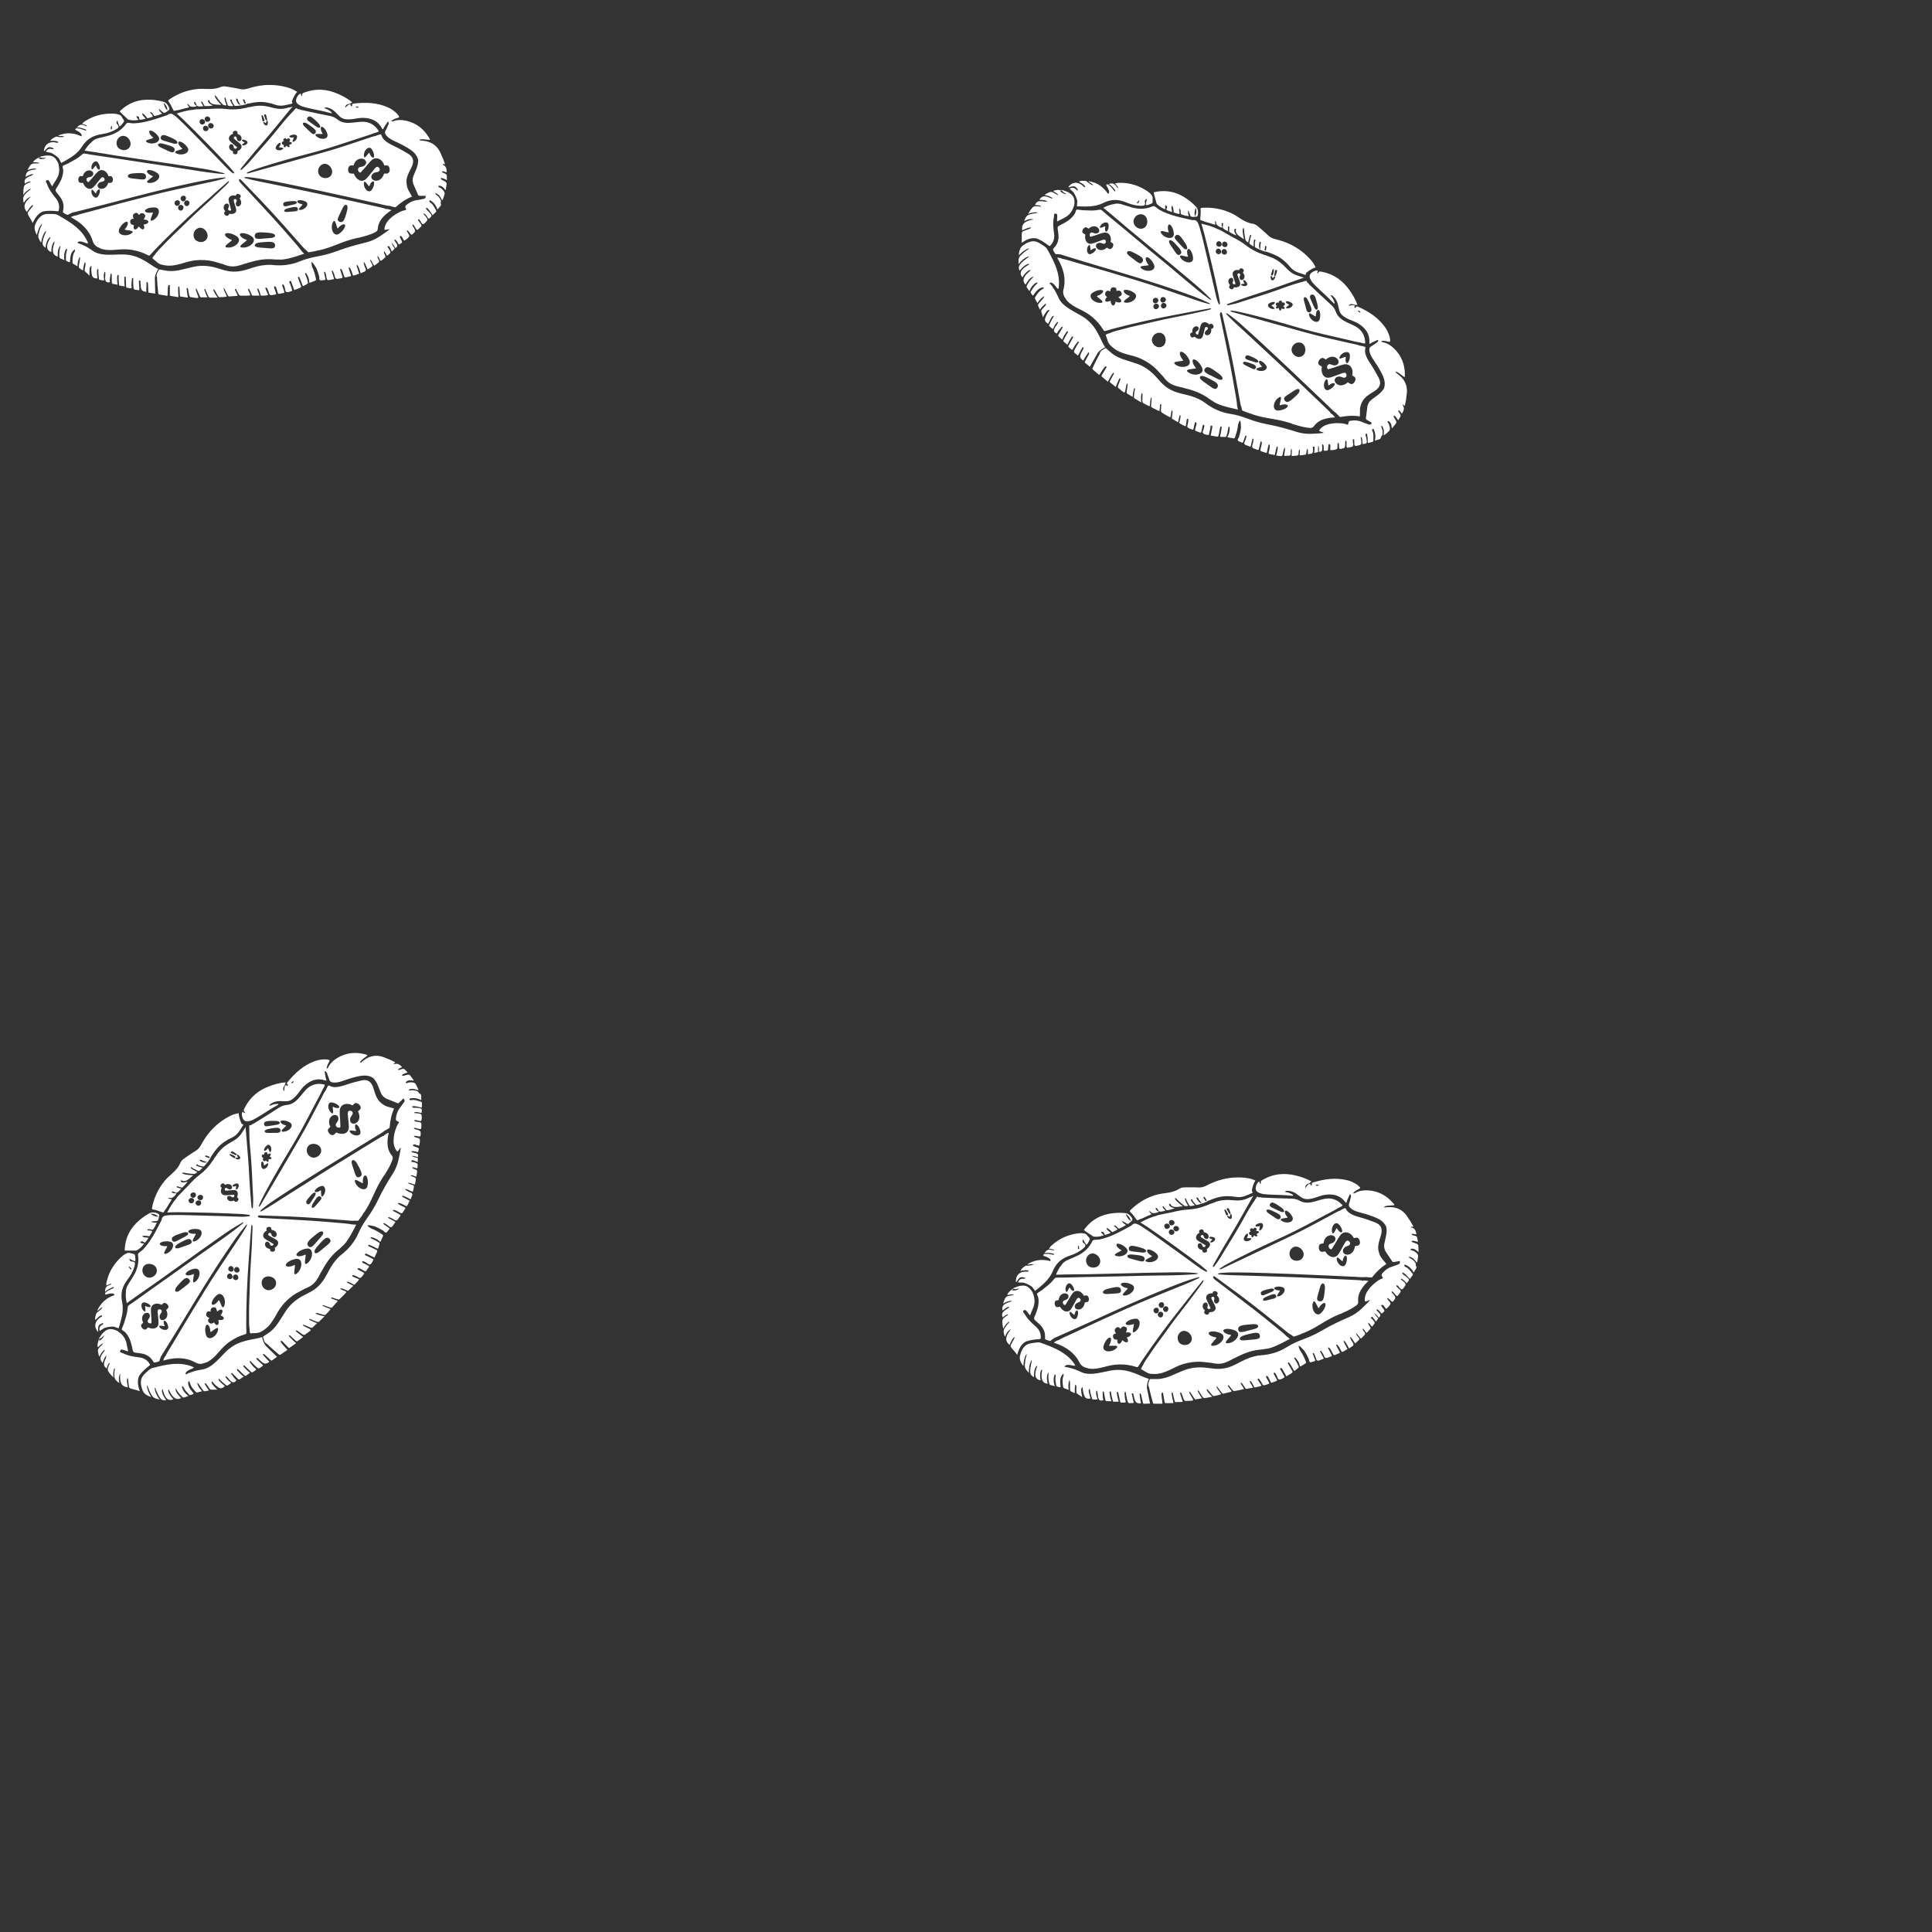 <?xml version="1.0" encoding="UTF-8" standalone="no"?>
<!-- Created with Inkscape (http://www.inkscape.org/) -->

<svg
   width="1200"
   height="1200"
   viewBox="0 0 317.5 317.5"
   version="1.1"
   id="svg1"
   inkscape:version="1.4 (e7c3feb100, 2024-10-09)"
   sodipodi:docname="background.svg"
   inkscape:export-filename="pizza-funzionale-v1.png"
   inkscape:export-xdpi="144"
   inkscape:export-ydpi="144"
   xmlns:inkscape="http://www.inkscape.org/namespaces/inkscape"
   xmlns:sodipodi="http://sodipodi.sourceforge.net/DTD/sodipodi-0.dtd"
   xmlns:xlink="http://www.w3.org/1999/xlink"
   xmlns="http://www.w3.org/2000/svg"
   xmlns:svg="http://www.w3.org/2000/svg">
  <rect x="0" y="0" width="317.5" height="317.5" fill="#333333" stroke="none"/>
  <sodipodi:namedview
     id="namedview1"
     pagecolor="#f72525"
     bordercolor="#666666"
     borderopacity="1.0"
     inkscape:showpageshadow="2"
     inkscape:pageopacity="0.0"
     inkscape:pagecheckerboard="0"
     inkscape:deskcolor="#d1d1d1"
     inkscape:document-units="mm"
     inkscape:zoom="0.7603233"
     inkscape:cx="445.20535"
     inkscape:cy="457.04242"
     inkscape:window-width="3440"
     inkscape:window-height="1371"
     inkscape:window-x="0"
     inkscape:window-y="0"
     inkscape:window-maximized="1"
     inkscape:current-layer="layer1"
     inkscape:export-bgcolor="#ff0000ff"
     showgrid="true">
    <inkscape:grid
       id="grid3"
       units="px"
       originx="0"
       originy="0"
       spacingx="79.375"
       spacingy="79.375"
       empcolor="#0099e5"
       empopacity="0.302"
       color="#0099e5"
       opacity="0.149"
       empspacing="5"
       enabled="true"
       visible="true" />
  </sodipodi:namedview>
  <defs
     id="defs1" />
  <g
     inkscape:label="Layer 1"
     inkscape:groupmode="layer"
     id="layer1">
    <path
       id="rect579"
       style="fill:#ffffff;fill-opacity:1;stroke-width:0.33"
       d="m 43.473,13.995 c -0.96,0.065 -1.886,0.297 -2.801,0.576 -0.391,0.12 -0.781,0.156 -1.188,0.069 -0.555,-0.12 -1.112,-0.234 -1.673,-0.314 -0.516,-0.074 -1.047,-0.243 -1.559,-0.021 -0.71,0.308 -1.447,0.34 -2.201,0.315 -0.568,-0.018 -1.139,-0.046 -1.705,0.018 -1.671,0.187 -3.193,0.773 -4.569,1.741 -0.143,0.101 -0.183,0.17 -0.066,0.325 0.275,0.366 0.481,0.775 0.674,1.19 0.174,0.373 0.189,0.375 0.624,0.238 0.469,-0.039 0.904,-0.219 1.358,-0.321 0.236,-0.052 0.482,-0.078 0.698,-0.183 -0.03,-0.217 -0.31,-0.284 -0.246,-0.52 -0.033,0.013 -0.067,0.013 -0.067,-0.025 0,-0.021 0.048,-0.041 0.074,-0.063 0,0.03 6.22e-4,0.059 6.22e-4,0.089 0.174,0.034 0.226,0.204 0.335,0.31 0.174,0.167 0.936,0.194 1.113,0.021 0.011,-0.011 0.019,-0.059 0.045,-0.085 -0.289,-0.042 -0.343,-0.292 -0.442,-0.504 0.097,-0.202 0.182,-0.066 0.27,0.01 0.002,0.184 0.178,0.305 0.175,0.491 0.336,0.233 0.697,0.12 1.102,0.103 -0.107,-0.177 -0.187,-0.316 -0.273,-0.451 -0.061,-0.096 -0.117,-0.188 -0.069,-0.305 0.049,0.005 0.098,0.01 0.148,0.016 0.104,0.193 0.209,0.384 0.312,0.578 0.04,0.076 0.081,0.146 0.178,0.149 0.4,0.011 0.795,-0.016 1.263,-0.109 -0.415,-0.203 -0.766,-0.352 -0.811,-0.793 0.069,-0.034 0.122,-0.102 0.211,-0.088 0.079,0.385 0.333,0.585 0.701,0.673 0.177,0.042 0.354,0.06 0.534,0.072 0.22,0.015 0.445,-0.009 0.661,0.054 0.009,-0.038 0.035,-0.101 0.022,-0.11 -0.29,-0.214 -0.467,-0.527 -0.703,-0.789 -0.124,-0.2 -0.313,-0.371 -0.294,-0.691 0.383,0.201 0.452,0.622 0.741,0.844 0.127,0.259 0.391,0.408 0.532,0.657 0.194,0.123 0.399,0.189 0.665,0.137 -0.144,-0.264 -0.183,-0.533 -0.283,-0.783 -0.002,-0.026 -0.005,-0.052 -0.007,-0.079 -0.014,-0.136 -0.142,-0.349 -0.009,-0.391 0.181,-0.054 0.109,0.218 0.207,0.311 -0.039,0.15 0.055,0.269 0.102,0.395 0.263,0.717 0.071,0.681 0.986,0.679 0.036,0 0.055,-0.009 0.059,-0.09 -0.176,-0.23 -0.33,-0.518 -0.45,-0.822 -0.009,-0.082 -0.009,-0.163 0.091,-0.185 0.078,-0.016 0.114,0.044 0.144,0.104 0.026,0.348 0.273,0.591 0.422,0.881 0.046,0.091 0.159,0.101 0.259,0.092 0.643,-0.059 1.292,-0.091 1.892,-0.369 0.126,0.004 0.244,-0.034 0.365,-0.063 0.431,-0.101 0.866,-0.167 1.308,-0.204 1.028,-0.086 2.012,0.119 2.969,0.453 0.96,0.335 1.838,-0.016 2.782,-0.225 -0.103,-0.145 -0.102,-0.27 -0.103,-0.394 0.228,-0.532 0.439,-1.073 0.857,-1.512 -0.388,-0.255 -0.751,-0.448 -1.146,-0.584 -1.369,-0.47 -2.778,-0.621 -4.218,-0.522 z m -6.893,3.17 c -0.072,0.12 -0.178,0.129 -0.298,0.088 0.12,0.04 0.226,0.033 0.298,-0.088 z m 16.259,-2.412 c -0.894,-0.049 -1.796,0.08 -2.707,0.41 -0.466,0.169 -0.467,0.164 -0.495,0.615 -0.251,-0.032 -0.103,-0.275 -0.219,-0.403 -0.356,0.12 -0.532,0.417 -0.673,0.73 -0.216,0.48 -0.06,0.874 0.417,1.133 0.376,0.25 0.809,0.348 1.237,0.455 1.315,0.328 2.662,0.52 3.964,0.908 0.057,0.016 0.133,0.044 0.192,-0.054 -0.31,-0.411 -0.771,-0.608 -1.272,-0.783 0.19,-0.157 0.339,-0.119 0.49,-0.09 0.507,0.097 0.931,0.346 1.297,0.7 0.239,0.232 0.466,0.476 0.699,0.713 0.327,0.333 0.735,0.491 1.191,0.519 0.345,0.021 0.69,0.013 1.036,-0.041 0.587,-0.093 1.175,-0.216 1.774,-0.193 1.301,0.051 2.376,0.506 3.006,1.729 0.035,0.068 0.059,0.151 0.172,0.15 0.188,-0.447 0.515,-0.814 0.763,-1.228 0.084,-0.013 0.162,-0.014 0.162,0.101 0,0.104 -0.01,0.208 -0.017,0.312 -0.194,0.303 -0.278,0.661 -0.462,0.964 -0.225,0.37 -0.103,0.648 0.143,0.926 0.157,0.177 0.34,0.323 0.537,0.453 0.348,0.23 0.726,0.399 1.102,0.574 0.766,0.355 1.515,0.736 2.219,1.206 0.636,0.425 1.13,0.947 1.326,1.708 0.021,0.608 -0.148,1.171 -0.391,1.72 -0.128,0.291 -0.24,0.588 -0.361,0.882 -0.211,0.513 -0.202,1.02 0.024,1.527 0.237,0.529 0.476,1.057 0.699,1.591 0.065,0.156 0.15,0.204 0.311,0.198 0.317,-0.012 0.636,-0.004 0.953,-0.005 0.034,0.15 -0.045,0.273 -0.096,0.403 -0.052,6.2e-4 -0.092,0.017 -0.101,0.075 -0.237,0.047 -0.476,0.095 -0.713,0.142 -0.229,0.038 -0.458,0.075 -0.686,0.114 -0.642,0.108 -1.177,0.425 -1.658,0.845 -0.231,0.253 0.042,0.479 0.037,0.738 -0.26,0.072 -0.538,0.114 -0.787,0.225 -0.713,0.316 -1.369,0.728 -1.931,1.277 -0.416,0.406 -0.722,0.871 -0.821,1.459 -0.056,0.331 -0.037,0.358 0.305,0.298 0.176,-0.031 0.345,-0.111 0.531,-0.077 -0.465,0.395 -0.979,0.723 -1.48,1.068 -0.747,0.514 -1.555,0.895 -2.442,1.107 -1.561,0.373 -3.106,0.802 -4.611,1.366 -1.024,0.385 -2.077,0.681 -3.154,0.884 -1.035,0.194 -2.063,0.423 -3.037,0.831 -1.483,0.62 -3.018,0.784 -4.603,0.607 -0.373,-0.041 -0.747,-0.017 -1.121,0.012 -0.948,0.074 -1.844,0.356 -2.738,0.654 -1.009,0.336 -2.034,0.529 -3.105,0.384 -0.607,-0.082 -1.189,-0.259 -1.767,-0.449 -1.355,-0.445 -2.728,-0.607 -4.135,-0.302 -0.635,0.138 -1.268,0.287 -1.898,0.448 -0.826,0.211 -1.658,0.326 -2.51,0.211 -0.356,-0.049 -0.709,-0.121 -1.063,-0.183 -0.094,-0.016 -0.209,-0.066 -0.263,0.045 -0.186,0.388 -0.518,0.745 -0.3,1.232 0.008,0.637 0.117,1.87 0.186,2.502 0.013,0.119 0.002,0.27 0.164,0.3 0.454,0.083 0.91,0.155 1.364,0.231 0.062,-0.384 0.02,-1.32 0.118,-1.64 0.026,-0.085 0.066,-0.163 0.165,-0.157 0.115,0.008 0.107,0.109 0.107,0.188 6.22e-4,0.292 6.7e-4,1.067 -0.003,1.358 -0.002,0.116 0.006,0.231 0.149,0.255 0.403,0.07 0.809,0.133 1.262,0.206 -0.04,-0.399 -0.061,-1.241 -0.03,-1.596 0.006,-0.067 0.005,-0.151 0.096,-0.152 0.089,0 0.1,0.082 0.105,0.15 0.024,0.318 0.049,0.946 0.07,1.263 0.008,0.111 0.003,0.222 0.16,0.243 0.366,0.046 0.73,0.101 1.144,0.159 -0.069,-0.384 -0.135,-1.029 -0.191,-1.365 -0.012,-0.073 -0.056,-0.18 0.071,-0.196 0.102,-0.014 0.138,0.067 0.155,0.155 0.058,0.313 0.121,0.626 0.174,0.939 0.027,0.16 0.106,0.388 0.277,0.397 0.404,0.021 1.217,0.258 1.235,0.058 0.026,-0.29 -0.419,-0.98 -0.419,-1.474 0.181,0.043 0.193,0.178 0.241,0.289 0.137,0.318 0.277,0.634 0.419,0.95 0.046,0.102 0.101,0.204 0.235,0.205 0.328,0.002 0.655,0 1.023,0 -0.085,-0.182 -0.167,-0.337 -0.231,-0.5 -0.097,-0.244 -0.185,-0.492 -0.27,-0.741 -0.015,-0.046 -0.019,-0.111 0.056,-0.129 0.049,-0.012 0.083,0.018 0.101,0.053 0.037,0.074 0.064,0.152 0.096,0.229 0.128,0.306 0.233,0.622 0.399,0.913 0.064,0.11 0.122,0.221 0.273,0.221 0.396,6.3e-4 0.791,6.3e-4 1.252,6.3e-4 -0.292,-0.479 -0.628,-0.852 -0.717,-1.381 0.208,0.035 0.247,0.178 0.313,0.291 0.152,0.263 0.297,0.531 0.453,0.794 0.07,0.118 0.15,0.237 0.319,0.225 0.384,-0.024 0.771,-0.002 1.165,-0.105 -0.172,-0.474 -0.485,-0.876 -0.56,-1.384 0.143,0.016 0.157,0.106 0.194,0.179 0.147,0.298 0.292,0.596 0.445,0.891 0.164,0.317 0.167,0.314 0.504,0.286 0.277,-0.022 0.554,-0.037 0.83,-0.061 0.12,-0.01 0.252,0.015 0.362,-0.103 -0.139,-0.278 -0.284,-0.558 -0.421,-0.844 -0.031,-0.065 -0.104,-0.164 0.01,-0.208 0.096,-0.037 0.138,0.06 0.176,0.136 0.128,0.245 0.254,0.492 0.39,0.733 0.069,0.122 0.163,0.236 0.32,0.235 0.521,-6.3e-4 1.045,0.013 1.586,-0.049 -0.06,-0.411 -0.345,-0.715 -0.38,-1.116 0.214,0.035 0.259,0.19 0.319,0.324 0.092,0.201 0.169,0.409 0.265,0.609 0.046,0.096 0.076,0.222 0.218,0.223 0.351,6.2e-4 0.702,-0.002 1.093,-0.003 -0.147,-0.424 -0.271,-0.781 -0.396,-1.142 0.196,-0.059 0.233,0.067 0.275,0.159 0.114,0.253 0.216,0.512 0.268,0.784 0.024,0.125 0.058,0.215 0.202,0.205 0.354,-0.025 0.716,0.021 1.074,-0.107 -0.147,-0.347 -0.288,-0.677 -0.426,-1.007 -0.026,-0.064 -0.054,-0.143 0.019,-0.188 0.083,-0.051 0.17,-0.018 0.213,0.062 0.079,0.145 0.138,0.302 0.214,0.449 0.119,0.227 0.098,0.586 0.323,0.675 0.217,0.086 0.514,-0.029 0.774,-0.057 0.015,-6.3e-4 0.029,-0.003 0.042,-0.004 0.145,-0.018 0.185,-0.09 0.136,-0.23 -0.105,-0.3 -0.202,-0.603 -0.299,-0.906 -0.02,-0.061 -0.071,-0.133 0.006,-0.186 0.08,-0.054 0.158,-0.021 0.225,0.036 0.077,0.067 0.101,0.165 0.131,0.256 0.074,0.238 0.153,0.475 0.211,0.716 0.041,0.171 0.116,0.231 0.294,0.184 0.187,-0.049 0.382,-0.066 0.571,-0.109 0.258,-0.057 0.269,-0.075 0.184,-0.339 -0.093,-0.29 -0.197,-0.576 -0.298,-0.863 -0.03,-0.085 -0.046,-0.17 0.059,-0.204 0.084,-0.027 0.164,-0.009 0.2,0.092 0.042,0.117 0.078,0.238 0.132,0.35 0.125,0.264 0.037,0.705 0.323,0.783 0.268,0.073 0.617,-0.077 0.911,-0.212 0.034,-0.115 -0.037,-0.214 -0.064,-0.317 -0.076,-0.291 -0.208,-0.566 -0.286,-0.852 -0.032,-0.118 -0.256,-0.337 -0.009,-0.417 0.206,-0.066 0.228,0.202 0.284,0.34 0.152,0.367 0.275,0.746 0.419,1.142 0.306,-0.12 0.604,-0.229 0.894,-0.354 0.26,-0.111 0.272,-0.142 0.181,-0.409 -0.129,-0.374 -0.271,-0.743 -0.404,-1.116 -0.034,-0.096 -0.132,-0.225 0,-0.287 0.13,-0.062 0.184,0.081 0.229,0.181 0.078,0.177 0.154,0.355 0.223,0.537 0.083,0.22 0.158,0.443 0.233,0.666 0.033,0.095 0.095,0.144 0.187,0.096 0.219,-0.117 0.436,-0.242 0.649,-0.37 0.106,-0.064 0.071,-0.167 0.049,-0.262 -0.084,-0.365 -0.189,-0.723 -0.334,-1.068 -0.057,-0.135 -0.149,-0.266 -0.124,-0.437 0.183,0.007 0.24,0.142 0.306,0.254 0.214,0.363 0.358,0.749 0.361,1.178 6.3e-4,0.171 0.075,0.215 0.236,0.145 0.241,-0.106 0.485,-0.205 0.733,-0.292 0.151,-0.053 0.179,-0.135 0.148,-0.284 -0.14,-0.694 -0.32,-1.374 -0.632,-2.013 -0.045,-0.243 -0.151,-0.481 -0.086,-0.795 0.371,0.277 0.51,0.663 0.758,0.963 0.203,0.47 0.371,0.95 0.496,1.446 0.052,0.206 -0.057,0.505 0.142,0.596 0.175,0.082 0.432,-0.01 0.652,-0.028 0.067,-0.005 0.14,0.006 0.211,-0.068 -0.003,-0.051 6.2e-4,-0.119 -0.011,-0.183 -0.059,-0.313 -0.12,-0.624 -0.181,-0.937 -0.013,-0.066 -0.043,-0.141 0.056,-0.163 0.085,-0.019 0.125,0.035 0.145,0.109 0.036,0.134 0.063,0.27 0.109,0.4 0.095,0.269 0.002,0.655 0.226,0.802 0.225,0.148 0.559,-0.045 0.848,-0.069 0.28,-0.023 0.274,-0.034 0.185,-0.304 -0.109,-0.328 -0.211,-0.657 -0.313,-0.987 -0.016,-0.052 -0.007,-0.109 0.069,-0.119 0.047,-0.007 0.088,0.013 0.105,0.048 0.077,0.177 0.151,0.356 0.223,0.535 0.097,0.241 0.077,0.587 0.293,0.704 0.229,0.124 0.535,-0.052 0.811,-0.054 0.014,0 0.028,-0.004 0.041,-0.006 0.242,-0.048 0.258,-0.067 0.19,-0.298 -0.082,-0.279 -0.181,-0.551 -0.259,-0.83 -0.036,-0.134 -0.149,-0.261 -0.073,-0.438 0.231,0.077 0.288,0.27 0.354,0.444 0.098,0.258 0.182,0.522 0.262,0.786 0.049,0.163 0.139,0.225 0.308,0.183 0.2,-0.051 0.404,-0.09 0.606,-0.139 0.278,-0.068 0.266,-0.066 0.172,-0.348 -0.124,-0.374 -0.293,-0.737 -0.339,-1.142 0.205,-0.007 0.248,0.135 0.311,0.254 0.15,0.282 0.242,0.587 0.336,0.89 0.034,0.11 0.068,0.231 0.217,0.182 0.191,-0.063 0.412,-0.056 0.557,-0.23 l 0.005,-0.004 c 0.124,0.08 0.2,-0.025 0.304,-0.079 -0.038,-0.103 -0.078,-0.204 -0.112,-0.308 -0.102,-0.313 -0.206,-0.626 -0.297,-0.941 -0.043,-0.151 0.049,-0.158 0.161,-0.114 0.233,0.406 0.353,0.859 0.505,1.321 0.089,-0.04 0.156,-0.058 0.209,-0.095 0.194,-0.131 0.496,-0.136 0.599,-0.344 0.115,-0.236 -0.109,-0.465 -0.165,-0.703 -0.052,-0.221 -0.173,-0.429 -0.147,-0.734 0.378,0.362 0.398,0.855 0.656,1.236 0.22,-0.146 0.411,-0.283 0.612,-0.404 0.196,-0.119 0.212,-0.254 0.104,-0.449 -0.13,-0.236 -0.288,-0.464 -0.336,-0.794 0.346,0.261 0.419,0.756 0.692,1.034 0.231,-0.169 0.447,-0.339 0.674,-0.493 0.17,-0.115 0.161,-0.31 0.051,-0.494 -0.102,-0.171 -0.22,-0.348 -0.196,-0.6 0.292,0.158 0.332,0.619 0.525,0.805 0.254,-0.124 0.464,-0.363 0.681,-0.51 0.166,-0.111 0.092,-0.318 5.5e-4,-0.51 -0.076,-0.158 -0.203,-0.323 -0.134,-0.573 0.231,0.178 0.353,0.538 0.507,0.743 0.196,-0.114 0.319,-0.281 0.474,-0.413 0.131,-0.112 0.043,-0.324 -0.032,-0.462 -0.116,-0.215 -0.239,-0.425 -0.405,-0.611 0.28,-0.142 0.29,-0.147 0.393,0.064 0.102,0.208 0.241,0.475 0.342,0.72 0.17,-0.183 0.343,-0.309 0.479,-0.47 -0.153,-0.222 -0.368,-0.552 -0.45,-0.813 -0.028,-0.029 -0.054,-0.074 -0.019,-0.097 0.047,-0.032 0.049,0.025 0.061,0.055 2e-4,-2.1e-4 4.4e-4,-4.4e-4 6.2e-4,-6.2e-4 0.195,0.192 0.391,0.518 0.498,0.762 0.359,-0.196 0.416,-0.397 0.228,-0.698 -0.102,-0.164 -0.216,-0.322 -0.316,-0.488 -0.037,-0.063 -0.115,-0.138 0.01,-0.223 0.37,0.151 0.442,0.566 0.68,0.831 0.186,-0.073 0.285,-0.189 0.435,-0.271 0.149,-0.08 0.048,-0.281 -0.016,-0.407 -0.089,-0.172 -0.173,-0.346 -0.255,-0.522 -0.031,-0.067 -0.032,-0.139 0.034,-0.187 0.064,-0.046 0.131,-0.021 0.194,0.016 0.088,0.052 0.128,0.139 0.177,0.225 0.075,0.129 0.166,0.388 0.303,0.515 0.208,-0.131 0.454,-0.283 0.621,-0.462 0.353,-0.374 0.226,-0.364 -0.035,-0.845 -0.068,-0.126 -0.182,-0.244 -0.129,-0.427 0.157,0.052 0.233,0.167 0.321,0.273 0.096,0.113 0.259,0.463 0.419,0.468 0.163,0.004 0.261,-0.195 0.391,-0.294 0.307,-0.242 0.181,-0.499 -0.009,-0.839 -0.097,-0.169 -0.274,-0.317 -0.204,-0.559 0.202,0.052 0.247,0.223 0.331,0.362 0.084,0.137 0.25,0.475 0.411,0.562 0.143,-0.052 0.26,-0.195 0.362,-0.286 0.536,-0.467 0.412,-0.455 -0.065,-1.113 -0.078,-0.108 -0.237,-0.255 -0.088,-0.349 0.14,-0.089 0.204,0.133 0.288,0.231 0.131,0.152 0.244,0.54 0.461,0.55 0.191,0.009 0.357,-0.225 0.507,-0.367 0.384,-0.364 0.24,-0.478 -0.065,-0.897 -0.073,-0.101 -0.163,-0.188 -0.248,-0.28 -0.055,-0.059 -0.127,-0.111 -0.062,-0.218 0.392,0.138 0.54,0.579 0.829,0.91 0.113,-0.139 0.243,-0.23 0.355,-0.329 0.15,-0.13 0.079,-0.324 -0.041,-0.472 -0.193,-0.237 -0.383,-0.475 -0.617,-0.673 -0.125,-0.105 -0.206,-0.218 -0.059,-0.393 0.426,0.296 0.705,0.838 0.984,1.258 0.192,-0.185 0.386,-0.373 0.562,-0.543 0.101,-0.098 0.007,-0.285 -0.055,-0.384 -0.254,-0.404 -0.422,-0.873 -0.868,-1.133 -0.066,-0.039 -0.111,-0.12 -0.158,-0.186 -0.034,-0.049 -0.027,-0.103 0.01,-0.153 0.038,-0.052 0.092,-0.068 0.144,-0.038 0.107,0.064 0.216,0.127 0.31,0.206 0.403,0.341 0.681,0.769 0.853,1.294 0.108,-0.124 0.19,-0.218 0.271,-0.311 0.182,-0.21 0.457,-0.386 0.262,-0.734 -0.016,-0.028 0.006,-0.082 0.019,-0.121 0.07,-0.22 -0.018,-0.409 -0.123,-0.591 -0.14,-0.243 -0.329,-0.444 -0.553,-0.614 -0.093,-0.07 -0.23,-0.112 -0.207,-0.323 0.608,0.178 0.857,0.678 1.121,1.211 0.183,-0.345 0.272,-0.661 0.365,-0.978 0.066,-0.224 0.013,-0.404 -0.12,-0.582 -0.204,-0.272 -0.446,-0.494 -0.766,-0.619 -0.07,-0.028 -0.132,-0.07 -0.123,-0.146 0.015,-0.112 0.114,-0.105 0.195,-0.101 0.314,0.017 0.534,0.201 0.742,0.414 0.089,0.092 0.112,0.261 0.296,0.273 0.037,-0.295 0.061,-0.584 0.115,-0.868 0.046,-0.246 -0.058,-0.402 -0.252,-0.517 -0.19,-0.113 -0.386,-0.218 -0.581,-0.324 -0.082,-0.045 -0.138,-0.11 -0.098,-0.199 0.034,-0.076 0.119,-0.046 0.185,-0.034 0.285,0.053 0.527,0.22 0.798,0.326 0,-0.218 -0.006,-0.411 7.9e-4,-0.605 0.01,-0.223 -0.09,-0.367 -0.29,-0.455 -0.14,-0.061 -0.276,-0.129 -0.415,-0.192 -0.055,-0.025 -0.097,-0.063 -0.083,-0.124 0.02,-0.082 0.087,-0.106 0.162,-0.082 0.191,0.061 0.38,0.128 0.587,0.199 0.012,-0.52 -0.039,-0.976 -0.55,-1.226 -0.034,-0.016 -0.056,-0.059 -0.08,-0.092 -0.022,-0.031 -0.015,-0.053 0.031,-0.068 0.097,-0.045 0.199,0.143 0.332,0.022 -0.182,-0.495 -0.325,-0.999 -0.579,-1.46 -0.355,-0.981 -0.952,-1.74 -1.951,-2.133 -0.429,-0.169 -0.88,-0.232 -1.335,-0.279 -0.11,-0.011 -0.252,0.038 -0.335,-0.141 0.588,-0.18 1.159,0.024 1.73,0.035 -0.008,-0.158 -0.09,-0.272 -0.162,-0.389 -0.864,-1.43 -2.079,-2.38 -3.727,-2.757 -0.705,-0.161 -1.396,-0.185 -2.086,0.051 -0.112,0.039 -0.225,0.096 -0.373,0.012 0.167,-0.191 0.372,-0.298 0.588,-0.385 0.179,-0.071 0.364,-0.13 0.549,-0.183 0.165,-0.048 0.194,-0.133 0.098,-0.27 -0.144,-0.205 -0.293,-0.404 -0.483,-0.569 -0.367,-0.319 -0.761,-0.605 -1.202,-0.809 -1.864,-0.867 -3.825,-0.906 -5.816,-0.663 -0.097,0.012 -0.123,0.099 -0.174,0.16 -8e-4,0.091 0.071,0.204 -0.079,0.248 -0.027,-8e-4 -0.054,-0.002 -0.081,-0.003 -0.157,-0.05 -0.063,-0.161 -0.061,-0.25 -0.034,-0.01 -0.067,-0.02 -0.101,-0.029 -0.358,0.021 -0.555,0.308 -0.821,0.572 0.032,-0.446 0.222,-0.591 0.816,-0.697 v 2.3e-4 c 0.097,-0.092 0.26,-0.089 0.327,-0.225 -0.58,-0.501 -1.424,-0.992 -2.379,-1.403 -0.88,-0.378 -1.766,-0.604 -2.66,-0.653 z m 4.817,2.435 c 0.093,0.066 0.048,0.165 0.061,0.25 -0.013,-0.085 0.032,-0.184 -0.06,-0.25 -1.9e-4,-6e-5 -4.4e-4,6e-5 -6.2e-4,0 z m -18.791,-0.989 c 0.121,-0.018 0.142,0.102 0.209,0.16 0.044,0.317 0.277,0.552 0.425,0.928 -0.476,-0.208 -0.546,-0.603 -0.704,-0.93 0.009,-0.059 -0.03,-0.144 0.07,-0.158 z m 1.285,0.155 c 0.085,0.197 0.171,0.394 0.257,0.591 -0.12,0.13 -0.213,0.102 -0.28,-0.053 -0.076,-0.175 -0.151,-0.353 -0.228,-0.529 0.083,-0.033 0.166,-0.031 0.25,-0.01 z m -15.189,0.047 c -2.045,-0.151 -3.821,0.447 -5.29,1.897 0.355,0.431 0.786,0.761 1.169,1.14 0.132,0.241 0.383,0.245 0.605,0.292 0.431,0.091 0.858,0.056 1.322,-0.028 -0.148,-0.235 -0.355,-0.365 -0.341,-0.616 0.391,0.054 0.396,0.054 0.445,0.384 0.023,0.162 0.071,0.257 0.261,0.208 0.277,-0.072 0.569,-0.077 0.81,-0.17 -0.137,-0.161 -0.271,-0.334 -0.421,-0.49 -0.126,-0.133 -0.159,-0.27 -0.083,-0.434 -0.001,-8e-4 -0.003,-0.002 -0.004,-0.003 -4.39e-4,6.8e-4 -8.78e-4,8e-4 -8.78e-4,0.002 -0.009,4.4e-4 -0.017,4.4e-4 -0.025,0 -0.011,0.003 -0.024,0.019 -0.029,0.008 -0.025,-0.05 -0.033,0.023 0.014,-0.008 0.003,-0.002 0.01,-2.2e-4 0.015,0 0.012,-0.003 0.021,0.007 0.031,-0.009 -0.002,0.004 5.7e-5,0.007 -0.002,0.01 0.234,0.246 0.521,0.443 0.687,0.75 0.036,0.067 0.089,0.11 0.165,0.086 0.278,-0.088 0.576,-0.117 0.849,-0.265 -0.11,-0.232 -0.22,-0.416 -0.406,-0.545 -0.021,-0.058 -0.082,-0.115 -0.008,-0.175 0.057,-0.046 0.1,0.007 0.139,0.033 0.067,0.042 0.128,0.096 0.191,0.145 0.033,0.138 0.136,0.232 0.214,0.342 0.063,0.087 0.146,0.122 0.248,0.084 0.261,-0.098 0.561,-0.075 0.796,-0.255 0.122,-0.004 0.227,-0.047 0.323,-0.123 -0.296,-0.226 -0.49,-0.495 -0.564,-0.782 0.152,0.118 0.34,0.24 0.501,0.39 0.352,0.331 0.4,0.345 0.809,0.094 0.118,-0.072 0.229,-0.157 0.339,-0.24 0.08,-0.061 0.136,-0.138 0.121,-0.248 -0.055,-0.409 -0.525,-1.005 -0.853,-1.106 -0.665,-0.203 -1.342,-0.316 -2.031,-0.366 z m 1.929,0.467 c 0.389,0.37 0.611,0.725 0.617,1.293 -0.391,-0.383 -0.502,-0.792 -0.617,-1.293 z m 15.842,0.507 c -0.49,-0.002 -0.98,0.057 -1.47,0.187 -0.099,-0.014 -0.188,0.021 -0.28,0.051 -0.12,-0.018 -0.235,-0.005 -0.333,0.076 -0.109,0.019 -0.219,0.034 -0.326,0.057 -1.05,0.237 -2.11,0.3 -3.178,0.171 -0.856,-0.103 -1.712,-0.084 -2.569,-0.023 -0.81,0.022 -1.622,0.043 -2.433,0.071 -0.108,0.004 -0.214,0.042 -0.321,0.065 -0.948,0.075 -1.852,0.326 -2.79,0.629 0.433,0.393 0.823,0.725 1.187,1.083 2.509,2.47 4.98,4.978 7.378,7.556 0.273,0.293 0.524,0.608 0.777,0.92 0.064,0.077 0.168,0.164 0.067,0.293 -0.173,-0.027 -0.293,-0.148 -0.425,-0.244 -0.336,-0.246 -0.627,-0.544 -0.917,-0.843 -1.208,-1.242 -2.403,-2.497 -3.624,-3.725 -1.427,-1.435 -2.802,-2.92 -4.289,-4.296 -0.183,-0.169 -0.371,-0.33 -0.575,-0.476 -0.34,-0.241 -0.671,-0.364 -1.042,-0.064 -0.072,0.059 -0.172,0.088 -0.264,0.119 -1.758,0.59 -3.506,1.225 -5.39,1.294 -0.261,-0.027 -0.522,-0.044 -0.781,-0.082 -0.204,-0.03 -0.333,0.046 -0.45,0.209 -0.681,0.948 -1.62,1.53 -2.721,1.858 -0.555,0.165 -1.126,0.277 -1.687,0.422 -0.458,0.119 -0.891,0.287 -1.208,0.664 -0.482,0.383 -0.831,0.871 -1.17,1.406 1.222,0.187 2.403,0.343 3.575,0.551 2.073,0.368 4.162,0.628 6.24,0.958 1.614,0.256 3.233,0.472 4.85,0.715 1.356,0.204 2.709,0.423 4.063,0.634 1.355,0.211 2.705,0.44 4.026,0.815 0.101,0.028 0.224,0.017 0.272,0.156 -0.158,0 -0.31,0.012 -0.459,-8e-4 -1.559,-0.143 -3.109,-0.354 -4.654,-0.607 -1.339,-0.219 -2.679,-0.427 -4.02,-0.631 -1.245,-0.189 -2.494,-0.365 -3.739,-0.551 -1.342,-0.202 -2.683,-0.411 -4.024,-0.615 -1.026,-0.157 -2.051,-0.322 -3.08,-0.464 -1.001,-0.138 -2,-0.289 -2.995,-0.469 -0.188,-0.034 -0.311,0.009 -0.446,0.132 -0.339,0.307 -0.705,0.582 -1.103,0.81 -0.406,0.232 -0.817,0.456 -1.227,0.683 -0.227,0.1 -0.452,0.202 -0.681,0.297 -0.171,0.071 -0.265,0.146 -0.189,0.371 0.102,0.303 0.095,0.626 0.048,0.947 -0.09,0.613 -0.322,1.17 -0.636,1.699 -0.156,0.261 -0.299,0.532 -0.475,0.78 -0.173,0.246 -0.14,0.447 0.048,0.662 0.174,0.197 0.328,0.412 0.493,0.617 0.563,0.698 0.794,1.477 0.584,2.366 -0.019,0.081 -0.039,0.165 -0.031,0.246 0.013,0.133 0.766,0.534 0.859,0.447 0.212,-0.195 0.5,-0.231 0.728,-0.384 0.028,6.3e-4 0.057,0.007 0.083,6.3e-4 2.12,-0.537 4.243,-1.06 6.358,-1.616 4.404,-1.158 8.808,-2.315 13.266,-3.25 1.722,-0.361 3.442,-0.73 5.2,-0.882 0.084,-0.007 0.177,-0.043 0.267,0.04 -0.18,0.138 -0.372,0.168 -0.554,0.221 -1.172,0.335 -2.368,0.571 -3.558,0.828 -2.788,0.602 -5.576,1.203 -8.341,1.9 -3.355,0.846 -6.699,1.735 -10.034,2.654 -0.706,0.194 -1.426,0.338 -2.115,0.594 -0.291,0.044 -0.577,0.1 -0.854,0.299 0.115,0.06 0.188,0.097 0.26,0.137 1.565,0.868 2.803,2.031 3.34,3.797 0.185,0.608 0.612,0.926 1.165,1.133 0.108,0.084 0.231,0.123 0.364,0.159 0.764,0.208 1.537,0.184 2.313,0.112 0.844,-0.079 1.686,-0.121 2.53,0.012 0.951,0.151 1.857,0.441 2.708,0.891 0.156,0.083 0.248,0.058 0.357,-0.065 0.287,-0.32 0.579,-0.637 0.877,-0.945 2.462,-2.541 5.02,-4.981 7.664,-7.331 1.389,-1.235 2.754,-2.495 4.167,-3.702 0.065,-0.056 0.117,-0.157 0.267,-0.108 -0.06,0.199 -0.194,0.334 -0.33,0.464 -0.53,0.509 -1.061,1.018 -1.592,1.525 -1.673,1.602 -3.436,3.107 -5.078,4.742 -1.287,1.282 -2.64,2.497 -3.88,3.826 -0.471,0.505 -0.99,0.971 -1.369,1.558 -0.04,0.036 -0.089,0.066 -0.118,0.11 -0.269,0.409 -0.384,0.337 0.084,0.698 0.142,0.11 0.275,0.231 0.409,0.351 0.231,0.207 0.495,0.355 0.795,0.427 0.622,0.15 1.25,0.216 1.89,0.12 0.778,-0.117 1.533,-0.33 2.281,-0.569 0.161,-0.04 0.321,-0.081 0.483,-0.117 1.048,-0.237 2.102,-0.259 3.165,-0.109 0.775,0.109 1.502,0.397 2.255,0.583 0.378,0.167 0.772,0.295 1.18,0.351 0.815,0.112 1.574,-0.125 2.326,-0.396 0.357,-0.102 0.714,-0.204 1.07,-0.308 1.282,-0.374 2.584,-0.558 3.92,-0.411 0.191,0.021 0.385,0.009 0.577,0.011 0.643,0.068 1.263,-0.075 1.881,-0.221 0.797,-0.189 1.565,-0.472 2.378,-0.731 -0.165,-0.173 -0.296,-0.31 -0.426,-0.447 -0.469,-0.671 -1.02,-1.275 -1.557,-1.889 -0.993,-1.138 -1.979,-2.283 -2.998,-3.397 -1.796,-1.963 -3.614,-3.906 -5.422,-5.859 -0.084,-0.091 -0.17,-0.185 -0.232,-0.292 -0.059,-0.104 -0.145,-0.241 -0.035,-0.343 0.128,-0.12 0.218,0.033 0.311,0.099 0.045,0.031 0.079,0.077 0.118,0.117 1.05,1.105 2.123,2.188 3.172,3.295 2.291,2.413 4.488,4.909 6.681,7.408 0.218,0.249 0.43,0.507 0.705,0.699 0.084,0.089 0.17,0.176 0.25,0.269 0.07,0.082 0.152,0.109 0.257,0.085 0.442,-0.098 0.902,-0.11 1.33,-0.275 0.108,-0.015 0.219,-0.022 0.326,-0.046 0.96,-0.212 1.886,-0.532 2.795,-0.901 0.799,-0.323 1.608,-0.619 2.435,-0.86 0.364,-0.107 0.735,-0.188 1.102,-0.281 0.158,0.028 0.3,-0.048 0.444,-0.085 0.828,-0.212 1.654,-0.435 2.421,-0.83 0.255,-0.131 0.404,-0.289 0.425,-0.596 0.058,-0.826 0.458,-1.492 1.029,-2.071 0.293,-0.297 0.614,-0.557 0.959,-0.79 0.078,-0.052 0.182,-0.076 0.224,-0.195 -0.31,-0.058 -0.594,-0.226 -0.922,-0.164 -0.125,-0.09 -0.268,-0.135 -0.416,-0.169 -0.486,-0.111 -0.97,-0.229 -1.457,-0.334 -3.64,-0.78 -7.263,-1.641 -10.912,-2.382 -1.831,-0.372 -3.66,-0.759 -5.49,-1.142 -1.531,-0.321 -3.073,-0.591 -4.588,-0.988 -0.123,-0.032 -0.268,-0.032 -0.395,-0.203 0.275,-0.053 0.503,-0.031 0.729,-0.013 0.816,0.066 1.625,0.196 2.429,0.342 3.025,0.551 6.031,1.202 9.038,1.838 3.318,0.702 6.625,1.462 9.939,2.186 0.62,0.135 1.232,0.329 1.873,0.362 0.222,0.121 0.482,0.102 0.71,0.199 0.132,0.054 0.207,-0.024 0.292,-0.098 0.771,-0.681 1.605,-1.263 2.583,-1.647 -0.171,-0.303 -0.321,-0.599 -0.5,-0.877 -0.304,-0.475 -0.395,-1.003 -0.413,-1.549 -0.019,-0.6 0.213,-1.135 0.464,-1.663 0.153,-0.325 0.344,-0.631 0.474,-0.969 0.338,-0.877 0.137,-1.498 -0.663,-1.981 -0.758,-0.458 -1.528,-0.894 -2.332,-1.269 -0.313,-0.146 -0.625,-0.301 -0.918,-0.484 -0.498,-0.312 -0.955,-0.672 -1.127,-1.277 -0.045,-0.159 -0.148,-0.177 -0.287,-0.129 -0.233,0.082 -0.48,0.124 -0.699,0.245 -0.453,0.066 -0.875,0.24 -1.306,0.384 -2.456,0.817 -4.905,1.664 -7.398,2.355 -3.896,1.08 -7.784,2.187 -11.685,3.249 -0.247,0.067 -0.491,0.174 -0.756,0.161 -0.02,-0.127 0.068,-0.16 0.141,-0.193 0.227,-0.102 0.454,-0.206 0.687,-0.292 1.368,-0.493 2.76,-0.909 4.153,-1.323 2.242,-0.667 4.508,-1.25 6.765,-1.866 2.39,-0.653 4.73,-1.471 7.085,-2.237 0.696,-0.226 1.401,-0.427 2.077,-0.711 0.274,-0.07 0.551,-0.127 0.791,-0.29 -0.603,-1.045 -1.58,-1.632 -2.841,-1.577 -0.472,0.021 -0.937,0.09 -1.405,0.141 -0.914,0.1 -1.82,0.089 -2.573,-0.527 -0.397,-0.325 -0.813,-0.49 -1.316,-0.585 -1.55,-0.291 -3.089,-0.644 -4.632,-0.973 -0.057,-0.013 -0.115,-0.027 -0.171,-0.04 -0.076,-0.074 -0.168,-0.096 -0.271,-0.079 -0.051,-0.014 -0.121,-0.01 -0.151,-0.042 -0.17,-0.192 -0.284,-0.134 -0.428,0.045 -0.2,0.247 -0.434,0.467 -0.653,0.699 -0.946,0.996 -1.788,2.08 -2.655,3.144 -1.35,1.655 -2.811,3.213 -4.195,4.838 -0.341,0.399 -0.733,0.756 -1.111,1.123 -0.089,0.087 -0.178,0.226 -0.349,0.145 0.048,-0.188 0.163,-0.326 0.276,-0.464 0.697,-0.846 1.383,-1.7 2.095,-2.531 1.19,-1.39 2.4,-2.763 3.551,-4.186 0.816,-1.008 1.645,-2.006 2.469,-3.009 0.05,-0.011 0.08,-0.04 0.082,-0.093 0.019,-0.017 0.057,-0.047 0.054,-0.051 -0.027,-0.047 -0.066,-0.033 -0.104,-0.012 l -0.028,0.02 c -0.086,0.021 -0.171,0.042 -0.257,0.064 -0.155,-0.002 -0.296,0.055 -0.44,0.096 -0.677,0.195 -1.358,0.219 -2.044,0.059 -0.322,-0.076 -0.641,-0.163 -0.963,-0.238 -0.49,-0.115 -0.981,-0.179 -1.471,-0.181 z m 15.983,0.126 c 0.089,0.013 0.182,0.062 0.29,0.151 -0.244,0.052 -0.406,0.08 -0.558,-0.084 0.094,-0.056 0.179,-0.08 0.268,-0.067 z m -34.079,0.873 c 0.007,-0.002 0.019,0.017 0.027,0.026 -0.018,0.01 -0.036,0.021 -0.053,0.03 -0.011,-0.011 -0.021,-0.02 -0.03,-0.03 0.019,-0.009 0.036,-0.021 0.056,-0.026 z m -5.773,0.315 c -1.686,-0.111 -3.263,0.236 -4.712,1.119 -0.244,0.149 -0.5,0.291 -0.653,0.552 -0.063,0.016 -0.083,0.061 -0.082,0.121 -0.002,-0.06 0.019,-0.105 0.083,-0.121 0.218,0.076 0.447,0.12 0.654,0.232 0.078,0.042 0.141,0.083 0.107,0.186 -0.274,-0.12 -0.551,-0.229 -0.843,-0.297 -0.313,0.047 -0.569,0.186 -0.748,0.455 8.78e-4,3e-5 0.002,2.3e-4 0.003,2.3e-4 0.002,-2.3e-4 0.002,-0.003 0.004,-0.004 8.78e-4,0.003 -0.001,0.002 -6.86e-4,0.004 0.521,0.007 1.003,0.172 1.475,0.374 0.025,0.086 0.04,0.181 -0.095,0.144 -0.198,-0.055 -0.393,-0.123 -0.582,-0.2 -0.311,-0.127 -0.634,-0.169 -0.967,-0.157 -0.077,0.091 -0.267,0.163 -0.019,0.291 0.283,0.144 0.564,0.3 0.785,0.536 0.114,0.122 0.241,0.243 0.094,0.47 -1.24,-0.581 -2.514,-0.671 -3.802,-0.126 0.106,0.133 0.253,0.06 0.381,0.072 0.212,0.021 0.432,0.002 0.637,0.134 -0.274,0.096 -0.923,0.076 -1.321,-0.033 -0.371,0.161 -0.74,0.325 -0.994,0.663 0.085,0.097 0.193,0.027 0.29,0.034 0.312,0.021 0.636,-0.014 0.925,0.134 0.188,0.096 0.048,0.155 -0.047,0.205 -0.147,-0.032 -0.293,-0.075 -0.442,-0.094 -1.014,-0.128 -1.711,0.441 -1.781,1.449 0.026,-0.004 0.061,0.004 0.077,-0.012 0.07,-0.065 0.135,-0.136 0.199,-0.206 0.454,-0.498 0.64,-0.538 1.247,-0.268 0.012,0.005 0.027,0.004 0.04,0.006 0.071,0.113 0.019,0.162 -0.092,0.181 -0.466,-0.14 -0.879,-0.122 -1.154,0.406 0.302,0.063 0.595,0.123 0.889,0.184 0.467,0.232 0.888,0.529 1.252,0.902 0.126,0.244 0.251,0.488 0.395,0.767 1.267,-0.725 2.571,-1.373 3.386,-2.662 0.304,-0.481 0.668,-0.915 1.131,-1.261 0.651,-0.486 1.397,-0.716 2.184,-0.834 0.772,-0.116 1.513,-0.326 2.191,-0.715 0.583,-0.334 0.726,-0.472 0.186,-1.047 -0.015,-0.157 0.002,-0.306 0.103,-0.435 0.022,0.018 0.047,0.027 0.076,0.026 0.04,0.324 0.213,0.596 0.319,0.899 0.217,-0.07 0.318,-0.227 0.425,-0.362 0.432,-0.547 0.401,-0.455 0.052,-1.018 -0.006,-0.01 -0.022,-0.015 -0.035,-0.021 -0.055,-0.255 -0.236,-0.397 -0.46,-0.491 -0.243,-0.101 -0.498,-0.16 -0.76,-0.178 z m -6.189,2.248 c -0.001,-10e-6 -0.002,-6.8e-4 -0.004,-6.8e-4 -0.053,0.008 -0.076,0.05 -0.101,0.09 0.063,0.003 0.131,0.011 0.104,-0.089 z m 30.835,-2.141 c 0.141,-0.045 0.213,0.069 0.268,0.255 0.038,0.127 0.062,0.282 0.093,0.43 0.038,0.193 0.007,0.31 -0.055,0.327 -0.055,0.017 -0.134,-0.048 -0.189,-0.21 -0.086,-0.248 -0.172,-0.427 -0.21,-0.551 -0.038,-0.138 -0.028,-0.217 0.093,-0.251 z m -0.464,0.137 c 0.059,-0.021 0.151,0.059 0.224,0.241 0.052,0.144 0.114,0.286 0.152,0.413 0.055,0.182 0.059,0.32 -0.083,0.361 -0.12,0.034 -0.172,-0.024 -0.214,-0.162 -0.038,-0.124 -0.065,-0.324 -0.124,-0.575 -0.045,-0.169 -0.014,-0.265 0.045,-0.279 z m 7.922,0.215 c 0.15,0.036 0.318,0.145 0.504,0.298 0.251,0.206 0.523,0.485 0.788,0.743 0.351,0.337 0.437,0.623 0.341,0.743 -0.093,0.11 -0.344,0.09 -0.678,-0.168 -0.516,-0.382 -0.939,-0.633 -1.194,-0.843 -0.268,-0.217 -0.354,-0.392 -0.158,-0.63 0.115,-0.141 0.248,-0.179 0.398,-0.143 z m -16.733,0.021 c 0.12,0.045 0.225,0.133 0.282,0.245 0.038,0.072 0.052,0.158 0.041,0.248 -0.028,0.141 -0.117,0.241 -0.231,0.299 -0.189,0.1 -0.481,0.107 -0.633,-0.186 -0.055,-0.11 -0.076,-0.258 0,-0.416 0.045,-0.086 0.103,-0.144 0.175,-0.179 0.112,-0.059 0.245,-0.056 0.364,-0.011 z m -0.851,0.438 c 0.12,0.045 0.225,0.133 0.282,0.245 0.038,0.072 0.052,0.158 0.041,0.248 -0.028,0.141 -0.117,0.241 -0.23,0.299 -0.189,0.1 -0.482,0.107 -0.633,-0.186 -0.055,-0.11 -0.076,-0.258 0,-0.416 0.045,-0.086 0.103,-0.144 0.175,-0.179 0.112,-0.059 0.245,-0.056 0.365,-0.011 z m 10.504,0.223 c 0.045,-0.014 0.083,0.021 0.11,0.114 0.048,0.186 0.01,0.365 -0.024,0.492 -0.031,0.1 -0.083,0.155 -0.155,0.175 -0.182,0.055 -0.454,-0.151 -0.533,-0.416 -0.021,-0.107 -0.028,-0.158 0.01,-0.168 0.093,-0.028 0.365,0.244 0.416,0.227 0.007,0 0.01,-0.011 0.01,-0.017 0.004,-0.21 0.086,-0.382 0.165,-0.406 z m 6.204,0.329 c 0.136,0.026 0.309,0.102 0.509,0.241 0.306,0.213 0.637,0.423 0.888,0.63 0.365,0.303 0.557,0.575 0.33,0.857 -0.196,0.234 -0.389,0.189 -0.657,-0.031 -0.255,-0.206 -0.582,-0.582 -1.056,-1.005 -0.317,-0.282 -0.389,-0.523 -0.296,-0.633 0.048,-0.06 0.146,-0.085 0.282,-0.059 z m -15.296,0.101 c 0.12,0.046 0.225,0.135 0.282,0.245 0.041,0.076 0.055,0.162 0.041,0.251 -0.024,0.138 -0.114,0.244 -0.231,0.303 -0.148,0.079 -0.33,0.075 -0.468,-0.007 -0.052,-0.034 -0.12,-0.1 -0.162,-0.186 -0.059,-0.114 -0.079,-0.258 -0.004,-0.42 0.045,-0.083 0.103,-0.145 0.175,-0.179 0.112,-0.059 0.245,-0.054 0.365,-0.008 z m -0.851,0.438 c 0.12,0.046 0.225,0.135 0.282,0.245 0.041,0.076 0.055,0.162 0.041,0.251 -0.024,0.138 -0.113,0.244 -0.23,0.303 h -2.1e-4 c -0.148,0.079 -0.33,0.075 -0.468,-0.007 -0.052,-0.034 -0.12,-0.1 -0.162,-0.186 -0.059,-0.114 -0.079,-0.258 -0.004,-0.42 0.045,-0.083 0.103,-0.145 0.175,-0.179 0.112,-0.059 0.245,-0.054 0.365,-0.008 z m -15.671,0.004 0.117,0.007 c 0.004,0.148 0.014,0.297 0.011,0.446 -8.78e-4,0.054 -0.045,0.097 -0.107,0.093 -0.065,-0.004 -0.105,-0.059 -0.099,-0.109 0.017,-0.146 0.051,-0.292 0.078,-0.437 z m 34.647,0.132 c 0.064,0.01 0.142,0.05 0.233,0.125 0.368,0.313 0.54,0.729 0.64,1.039 0.072,0.255 0.035,0.437 -0.075,0.571 -0.299,0.365 -1.139,0.32 -1.659,-0.11 -0.2,-0.179 -0.272,-0.282 -0.21,-0.361 0.148,-0.179 1.07,-0.007 1.159,-0.114 0.01,-0.01 0.011,-0.031 -0.007,-0.045 -0.292,-0.437 -0.358,-0.898 -0.227,-1.056 0.033,-0.041 0.082,-0.06 0.145,-0.05 z m -28.246,0.632 c 0.071,-0.012 0.166,0.002 0.286,0.048 0.495,0.203 0.822,0.571 1.035,0.86 0.172,0.237 0.2,0.447 0.131,0.623 -0.186,0.495 -1.084,0.74 -1.782,0.478 -0.268,-0.12 -0.385,-0.199 -0.344,-0.306 0.089,-0.241 1.118,-0.382 1.173,-0.53 0.007,-0.014 0.004,-0.031 -0.021,-0.048 -0.461,-0.351 -0.698,-0.805 -0.616,-1.022 0.021,-0.055 0.066,-0.092 0.137,-0.104 z m 13.998,0.032 c 0.183,0 0.363,0.09 0.363,0.286 v 0.007 c 0,0.079 10e-6,0.158 0.002,0.234 0.417,0.122 0.663,0.415 0.663,0.726 -0.009,0.286 -0.162,0.458 -0.365,0.458 -0.126,0 -0.264,-0.079 -0.367,-0.253 -0.059,-0.099 -0.066,-0.367 -0.133,-0.442 -0.061,-0.068 -0.124,-0.092 -0.18,-0.092 -0.074,0 -0.142,0.045 -0.189,0.095 -0.032,0.032 -0.063,0.083 -0.063,0.128 0,0.158 0.244,0.3 0.478,0.494 0.225,0.189 0.496,0.383 0.656,0.559 0.113,0.124 0.165,0.257 0.165,0.388 0,0.311 -0.291,0.609 -0.663,0.739 -0.002,0.081 -0.002,0.16 -0.002,0.244 v 0.007 c 0,0.196 -0.18,0.286 -0.363,0.286 -0.196,0 -0.392,-0.101 -0.392,-0.273 v -0.237 c -0.394,-0.106 -0.631,-0.39 -0.631,-0.706 l 0.002,-0.063 c 0.022,-0.239 0.183,-0.399 0.361,-0.399 0.113,0 0.237,0.07 0.332,0.23 0.059,0.097 0.065,0.372 0.133,0.442 0.061,0.063 0.126,0.086 0.189,0.086 0.086,0 0.167,-0.045 0.214,-0.09 v 0.003 c 0.029,-0.032 0.066,-0.079 0.066,-0.115 0,-0.059 -0.09,-0.104 -0.174,-0.187 -0.289,-0.284 -0.733,-0.595 -0.983,-0.875 -0.119,-0.135 -0.176,-0.282 -0.176,-0.426 0,-0.327 0.275,-0.638 0.667,-0.748 v -0.232 c 0,-0.171 0.196,-0.273 0.392,-0.273 z m 9.785,0.632 c 0.165,0.01 0.261,0.072 0.316,0.165 0.151,0.258 -0.062,0.74 -0.427,0.953 -0.151,0.076 -0.227,0.097 -0.258,0.045 -0.072,-0.127 0.231,-0.633 0.186,-0.709 -0.004,-0.007 -0.014,-0.011 -0.028,-0.007 -0.323,0.076 -0.606,0.017 -0.671,-0.093 -0.031,-0.059 0,-0.137 0.124,-0.21 0.268,-0.148 0.554,-0.155 0.757,-0.145 z m -21.644,0.069 c 0.171,-0.016 0.386,0.038 0.634,0.131 0.334,0.127 0.716,0.323 1.091,0.495 0.485,0.234 0.675,0.502 0.616,0.664 -0.059,0.148 -0.324,0.21 -0.771,0.066 -0.674,-0.22 -1.204,-0.33 -1.548,-0.461 -0.354,-0.134 -0.509,-0.289 -0.389,-0.606 0.071,-0.188 0.197,-0.273 0.368,-0.289 z m -6.562,0.123 c 0.643,0 1.211,0.671 1.211,1.318 0,0.213 -0.062,0.427 -0.21,0.613 -0.217,0.296 -0.547,0.42 -0.881,0.42 -0.427,0 -0.85,-0.206 -1.07,-0.561 -0.079,-0.138 -0.151,-0.361 -0.151,-0.609 0,-0.323 0.124,-0.692 0.489,-0.967 0.203,-0.148 0.409,-0.213 0.612,-0.213 z m 26.684,0.403 c 0.061,0.028 0.112,0.091 0.165,0.184 0.052,-0.062 0.097,-0.107 0.148,-0.134 0.083,-0.048 0.172,-0.055 0.272,0.004 0.062,0.034 0.107,0.072 0.131,0.114 0.059,0.103 0,0.234 -0.124,0.42 h 0.031 c 0.21,0.007 0.337,0.069 0.378,0.144 0.045,0.076 0.007,0.162 -0.1,0.224 -0.076,0.041 -0.182,0.076 -0.32,0.093 0.103,0.217 0.086,0.358 0.004,0.406 -0.089,0.052 -0.255,-0.017 -0.427,-0.244 -0.086,0.127 -0.145,0.199 -0.227,0.244 -0.089,0.055 -0.169,0.035 -0.206,-0.034 -0.038,-0.065 -0.045,-0.179 -0.004,-0.324 -0.141,-0.021 -0.251,-0.062 -0.303,-0.155 -0.069,-0.117 -0.045,-0.316 0.065,-0.378 0.052,-0.031 0.117,-0.041 0.214,-0.045 -0.103,-0.22 -0.107,-0.375 0.083,-0.485 0.089,-0.052 0.159,-0.06 0.22,-0.033 z m -7.003,0.221 c 0.248,0.007 0.451,0.115 0.591,0.205 0.113,0.074 0.158,0.16 0.158,0.25 0,0.241 -0.349,0.496 -0.694,0.496 -0.138,-0.009 -0.201,-0.023 -0.201,-0.074 0,-0.119 0.424,-0.352 0.424,-0.422 0,-0.009 -0.007,-0.016 -0.018,-0.018 -0.257,-0.077 -0.435,-0.237 -0.435,-0.343 0,-0.054 0.056,-0.095 0.176,-0.095 z m -31.677,0.166 -0.051,0.029 c 0.018,0.006 0.038,0.021 0.052,0.016 0.022,-0.008 0.012,-0.027 -0.001,-0.046 z m 21.202,0.155 c 0.071,-0.012 0.166,0.003 0.286,0.049 0.495,0.203 0.822,0.571 1.036,0.86 0.172,0.237 0.199,0.447 0.131,0.623 -0.186,0.495 -1.084,0.74 -1.782,0.478 -0.268,-0.12 -0.385,-0.2 -0.344,-0.306 0.089,-0.241 1.118,-0.382 1.173,-0.53 0.007,-0.014 0.003,-0.031 -0.021,-0.048 -0.461,-0.351 -0.699,-0.805 -0.616,-1.022 0.021,-0.055 0.066,-0.092 0.137,-0.104 z m 16.641,0.256 c 0.065,0.11 -0.024,0.389 -0.251,0.63 -0.007,0.01 -0.011,0.021 -0.007,0.027 0.045,0.076 0.64,0.062 0.712,0.189 0.031,0.052 -0.027,0.11 -0.168,0.199 -0.368,0.213 -0.891,0.158 -1.042,-0.1 -0.055,-0.093 -0.059,-0.213 0.014,-0.358 0.093,-0.182 0.241,-0.423 0.503,-0.585 0.131,-0.076 0.21,-0.062 0.241,-0.003 z m -19.842,0.043 c 0.152,-0.021 0.361,-0.003 0.619,0.071 0.396,0.117 0.812,0.224 1.146,0.347 0.492,0.186 0.791,0.403 0.65,0.778 -0.117,0.317 -0.337,0.33 -0.695,0.196 -0.341,-0.127 -0.816,-0.396 -1.462,-0.671 -0.434,-0.186 -0.592,-0.41 -0.537,-0.561 0.031,-0.081 0.126,-0.14 0.279,-0.161 z m 34.422,0.71 c 0.158,0 0.31,0.083 0.44,0.279 0.162,0.248 0.354,0.609 0.365,1.05 0,0.217 -0.069,0.31 -0.165,0.31 -0.189,0 -0.471,-0.313 -0.609,-0.771 -0.004,-0.021 -0.014,-0.031 -0.031,-0.031 -0.127,0 -0.537,0.75 -0.75,0.75 -0.089,0 -0.117,-0.11 -0.131,-0.354 0,-0.612 0.451,-1.232 0.881,-1.232 z m -52.567,1.302 c -0.485,-0.085 -0.95,0.046 -1.419,0.136 -0.055,0.01 -0.117,0.069 -0.136,0.143 0.053,0 0.121,-0.022 0.157,0.003 0.254,0.172 0.53,0.086 0.798,0.082 -0.024,0.032 -0.041,0.08 -0.073,0.093 -0.395,0.173 -0.787,0.127 -1.177,-0.025 0.058,0.006 0.131,0.026 0.085,-0.078 -0.002,-7.9e-4 -0.002,4.4e-4 -0.004,-6.2e-4 4.4e-4,-8e-4 0.002,-8e-4 0.002,-0.003 -0.027,0.009 -0.054,0.016 -0.082,0.025 -0.32,0.174 -0.636,0.352 -0.837,0.708 0.392,0.053 0.769,-0.052 1.101,0.161 -0.164,0.031 -0.328,0.031 -0.49,0.031 -0.849,-6.3e-4 -0.924,0.042 -1.345,0.767 -0.053,0.092 -0.098,0.188 -0.162,0.311 0.259,-0.04 0.467,-0.157 0.699,-0.182 0.234,-0.025 0.466,-0.097 0.744,-0.011 -0.094,0.114 -0.178,0.106 -0.254,0.119 -0.259,0.046 -0.521,0.073 -0.773,0.157 -0.498,0.168 -0.701,0.449 -0.729,1.042 0.398,-0.184 0.763,-0.443 1.262,-0.451 -0.109,0.198 -0.307,0.195 -0.413,0.311 -0.228,0.028 -0.407,0.167 -0.597,0.274 -0.384,0.216 -0.492,0.501 -0.403,0.987 0.308,-0.144 0.575,-0.401 0.953,-0.342 0.018,0.12 -0.084,0.125 -0.152,0.147 -0.193,0.065 -0.381,0.133 -0.536,0.272 -0.23,0.079 -0.358,0.249 -0.409,0.477 -0.089,0.388 -0.095,0.78 -0.086,1.279 0.206,-0.269 0.368,-0.451 0.56,-0.599 0.188,-0.146 0.353,-0.332 0.662,-0.395 -0.1,0.198 -0.237,0.269 -0.351,0.356 -0.233,0.177 -0.426,0.392 -0.623,0.607 -0.374,0.409 -0.285,0.864 -0.195,1.375 0.458,-0.65 0.55,-0.739 1.001,-0.978 0.042,-0.034 0.106,-0.057 0.13,-0.012 0.034,0.064 -0.037,0.063 -0.078,0.072 -0.206,0.24 -0.457,0.436 -0.632,0.706 -0.402,0.621 -0.38,1.083 0.095,1.681 0.627,-0.916 0.751,-1.053 1.04,-1.141 -0.011,0.168 -0.123,0.273 -0.215,0.389 -0.19,0.238 -0.376,0.479 -0.568,0.716 -0.124,0.153 -0.151,0.296 -0.057,0.489 0.221,0.457 0.559,0.84 0.759,1.374 0.415,-0.865 0.871,-1.58 1.738,-1.914 0.744,-0.139 1.49,-0.106 2.236,-0.028 0.289,0.031 0.296,0.019 0.346,-0.262 0.129,-0.719 -0.078,-1.343 -0.533,-1.897 -0.581,-0.709 -1.129,-1.438 -1.428,-2.322 -0.022,-0.065 -0.064,-0.122 -0.097,-0.182 -0.177,-0.319 -0.103,-0.432 0.304,-0.458 0.29,0.285 0.379,0.696 0.637,1.032 0.212,-0.347 0.398,-0.685 0.616,-1.001 0.515,-0.751 0.663,-1.564 0.461,-2.446 -0.018,-0.241 -0.112,-0.458 -0.227,-0.662 -0.257,-0.461 -0.587,-0.84 -1.155,-0.913 -0.046,-0.037 -0.095,-0.05 -0.151,-0.023 z m -1.767,0.352 c 4.39e-4,-1.5e-4 0.001,-1.5e-4 0.002,-2.2e-4 0.001,0.003 -8.78e-4,8e-4 0,0.003 0.113,0.079 0.165,-6.3e-4 0.215,-0.085 -0.096,-0.034 -0.173,-0.02 -0.216,0.082 z m 55.482,0.078 c 0.578,0 1.132,0.489 1.328,1.18 h 0.409 c 0.306,0 0.482,0.351 0.482,0.695 0,0.323 -0.158,0.643 -0.506,0.643 h -0.01 c -0.141,0 -0.278,1.3e-4 -0.416,0.004 -0.217,0.74 -0.733,1.177 -1.287,1.177 -0.506,-0.017 -0.808,-0.289 -0.808,-0.65 0,-0.22 0.138,-0.465 0.444,-0.647 0.179,-0.107 0.654,-0.117 0.784,-0.237 0.117,-0.107 0.165,-0.217 0.165,-0.32 0,-0.131 -0.083,-0.251 -0.169,-0.334 -0.055,-0.055 -0.148,-0.11 -0.227,-0.11 -0.279,0 -0.533,0.43 -0.877,0.843 -0.334,0.403 -0.678,0.877 -0.987,1.163 -0.224,0.2 -0.454,0.293 -0.688,0.293 -0.554,0 -1.08,-0.516 -1.311,-1.177 -0.145,-0.003 -0.286,-0.004 -0.434,-0.004 h -0.007 c -0.351,0 -0.509,-0.32 -0.509,-0.643 0,-0.344 0.179,-0.695 0.482,-0.695 h 0.42 c 0.189,-0.698 0.692,-1.118 1.252,-1.118 l 0.11,0.004 c 0.423,0.041 0.705,0.327 0.705,0.64 0,0.203 -0.121,0.42 -0.406,0.588 -0.172,0.107 -0.657,0.117 -0.784,0.237 -0.11,0.107 -0.151,0.223 -0.151,0.334 0,0.151 0.079,0.293 0.162,0.379 h -0.007 c 0.059,0.052 0.144,0.117 0.203,0.117 0.107,0 0.189,-0.162 0.337,-0.31 0.499,-0.509 1.053,-1.294 1.548,-1.741 0.237,-0.213 0.495,-0.31 0.753,-0.31 z m -46.072,0.506 c 0.131,0 0.255,0.069 0.365,0.234 0.134,0.206 0.296,0.506 0.303,0.874 0,0.179 -0.059,0.255 -0.138,0.255 -0.155,0 -0.392,-0.261 -0.506,-0.64 -0.003,-0.017 -0.014,-0.024 -0.024,-0.024 -0.107,0 -0.447,0.623 -0.626,0.623 -0.076,0 -0.096,-0.093 -0.11,-0.296 0,-0.509 0.375,-1.025 0.736,-1.025 z m 37.626,0.41 c 0.643,0 1.211,0.671 1.211,1.318 0,0.213 -0.062,0.426 -0.21,0.612 -0.217,0.296 -0.547,0.42 -0.881,0.42 -0.427,0 -0.85,-0.207 -1.07,-0.561 -0.079,-0.138 -0.151,-0.361 -0.151,-0.609 0,-0.323 0.124,-0.691 0.489,-0.967 0.203,-0.148 0.409,-0.214 0.612,-0.214 z m -28.844,1.019 c 0.554,0.028 1.001,0.282 1.304,0.495 0.248,0.172 0.344,0.368 0.337,0.564 -0.014,0.544 -0.809,1.087 -1.579,1.067 -0.306,-0.028 -0.444,-0.062 -0.444,-0.175 0.01,-0.268 0.967,-0.76 0.97,-0.922 0,-0.017 -0.011,-0.031 -0.038,-0.038 -0.568,-0.189 -0.953,-0.557 -0.95,-0.791 0.004,-0.12 0.131,-0.207 0.399,-0.2 z m -7.825,0.013 c 0.482,0 0.939,0.406 1.104,0.984 h 0.341 c 0.255,0 0.403,0.292 0.403,0.578 0,0.272 -0.131,0.537 -0.423,0.537 h -0.007 c -0.12,0 -0.234,-2.1e-4 -0.347,0.003 -0.179,0.616 -0.612,0.977 -1.07,0.977 -0.423,-0.01 -0.674,-0.238 -0.674,-0.54 0,-0.182 0.114,-0.385 0.372,-0.537 0.145,-0.089 0.544,-0.1 0.654,-0.2 0.096,-0.089 0.134,-0.182 0.134,-0.265 0,-0.11 -0.069,-0.213 -0.141,-0.279 -0.045,-0.048 -0.12,-0.093 -0.189,-0.093 -0.231,0 -0.444,0.358 -0.73,0.705 -0.279,0.33 -0.564,0.729 -0.822,0.963 -0.186,0.169 -0.378,0.244 -0.574,0.244 -0.458,0 -0.898,-0.43 -1.091,-0.977 -0.12,-0.004 -0.237,-0.003 -0.358,-0.003 h -0.01 c -0.289,0 -0.42,-0.265 -0.42,-0.537 0,-0.286 0.144,-0.578 0.399,-0.578 h 0.351 c 0.155,-0.581 0.571,-0.932 1.043,-0.932 l 0.093,0.004 c 0.348,0.034 0.585,0.272 0.585,0.533 0,0.169 -0.1,0.351 -0.337,0.489 -0.145,0.089 -0.551,0.096 -0.654,0.199 -0.093,0.086 -0.127,0.186 -0.127,0.279 0,0.124 0.069,0.244 0.134,0.317 h -0.004 c 0.048,0.041 0.117,0.096 0.169,0.096 0.089,0 0.155,-0.134 0.279,-0.258 0.416,-0.427 0.877,-1.08 1.29,-1.452 0.2,-0.175 0.413,-0.258 0.63,-0.258 z m 6.395,0.476 c 0.54,0.014 0.901,0.141 0.888,0.592 -0.01,0.392 -0.217,0.485 -0.619,0.475 -0.375,-0.01 -0.929,-0.114 -1.655,-0.172 -0.482,-0.038 -0.716,-0.217 -0.712,-0.395 0.007,-0.2 0.296,-0.403 0.85,-0.437 0.43,-0.028 0.877,-0.072 1.249,-0.062 z m 38.21,1.373 c 0.096,0 0.165,0.096 0.165,0.31 -0.01,0.44 -0.203,0.802 -0.365,1.05 -0.131,0.196 -0.282,0.279 -0.44,0.279 -0.43,0 -0.881,-0.619 -0.881,-1.232 0.014,-0.244 0.041,-0.354 0.131,-0.354 0.213,0 0.623,0.75 0.75,0.75 0.017,0 0.028,-0.01 0.031,-0.031 0.138,-0.454 0.42,-0.771 0.609,-0.771 z m -45.033,1.313 c 0.079,0 0.138,0.083 0.138,0.258 -0.007,0.368 -0.169,0.668 -0.303,0.874 -0.11,0.165 -0.234,0.23 -0.365,0.23 -0.361,0 -0.736,-0.513 -0.736,-1.022 0.014,-0.203 0.034,-0.296 0.11,-0.296 0.179,0 0.519,0.623 0.626,0.623 0.01,0 0.021,-0.007 0.024,-0.024 0.114,-0.382 0.351,-0.643 0.506,-0.643 z m 22.795,0.739 c 0.094,0.003 0.197,0.039 0.283,0.096 0.162,0.11 0.269,0.296 0.152,0.471 l -0.004,0.007 c -0.048,0.069 -0.093,0.138 -0.138,0.206 0.296,0.361 0.341,0.764 0.155,1.039 -0.175,0.251 -0.416,0.313 -0.595,0.193 -0.117,-0.076 -0.189,-0.224 -0.175,-0.444 0.003,-0.124 0.158,-0.365 0.144,-0.475 -0.017,-0.093 -0.055,-0.151 -0.103,-0.186 -0.069,-0.045 -0.158,-0.048 -0.224,-0.031 -0.052,0.01 -0.107,0.038 -0.134,0.079 -0.093,0.141 0.034,0.409 0.127,0.723 0.089,0.303 0.213,0.636 0.251,0.888 0.024,0.179 -0.01,0.327 -0.086,0.44 -0.186,0.279 -0.619,0.371 -1.032,0.265 -0.048,0.072 -0.093,0.138 -0.145,0.214 l -0.003,0.007 c -0.117,0.172 -0.331,0.148 -0.492,0.038 -0.172,-0.114 -0.292,-0.323 -0.189,-0.478 l 0.141,-0.21 c -0.286,-0.327 -0.327,-0.719 -0.138,-1.001 l 0.038,-0.055 c 0.162,-0.2 0.403,-0.244 0.557,-0.137 0.1,0.065 0.172,0.199 0.158,0.399 0,0.124 -0.162,0.368 -0.145,0.478 0.017,0.086 0.059,0.148 0.114,0.186 0.076,0.052 0.179,0.058 0.248,0.044 v 0.004 c 0.041,-0.014 0.107,-0.031 0.127,-0.062 0.034,-0.052 -0.021,-0.148 -0.048,-0.272 -0.083,-0.42 -0.293,-0.963 -0.348,-1.362 -0.028,-0.193 0.007,-0.354 0.097,-0.485 0.193,-0.289 0.626,-0.399 1.039,-0.268 l 0.138,-0.206 c 0.05,-0.076 0.135,-0.106 0.229,-0.103 z m -8.798,0.32 c 0.093,0.038 0.162,0.086 0.21,0.148 0.151,0.206 0.072,0.537 -0.131,0.688 -0.065,0.048 -0.145,0.083 -0.234,0.079 -0.151,0.003 -0.265,-0.076 -0.341,-0.175 -0.131,-0.175 -0.189,-0.461 0.079,-0.661 0.1,-0.076 0.241,-0.12 0.416,-0.079 z m 18.845,0.731 c 0.419,-0.054 0.788,0.073 1.049,0.193 0.208,0.094 0.305,0.229 0.328,0.376 0.064,0.409 -0.456,0.927 -1.037,1.018 -0.232,0.018 -0.342,0.015 -0.355,-0.07 -0.031,-0.206 0.615,-0.704 0.598,-0.823 -0.002,-0.017 -0.013,-0.025 -0.028,-0.025 -0.455,-0.062 -0.795,-0.283 -0.824,-0.462 -0.013,-0.091 0.068,-0.175 0.269,-0.206 z m -19.839,0.016 c 0.089,0.034 0.161,0.083 0.21,0.144 0.151,0.206 0.072,0.537 -0.131,0.688 -0.065,0.048 -0.148,0.083 -0.237,0.083 -0.151,0 -0.265,-0.072 -0.341,-0.175 -0.103,-0.138 -0.134,-0.32 -0.076,-0.471 0.024,-0.059 0.076,-0.131 0.158,-0.193 0.1,-0.076 0.241,-0.12 0.416,-0.075 z m 1.574,0.029 c 0.093,0.038 0.162,0.086 0.21,0.148 0.151,0.206 0.072,0.537 -0.131,0.688 -0.065,0.048 -0.145,0.083 -0.234,0.079 -0.151,0.003 -0.265,-0.076 -0.341,-0.175 -0.131,-0.175 -0.189,-0.461 0.079,-0.661 0.1,-0.076 0.241,-0.12 0.416,-0.079 z m 17.251,0.09 c 0.422,-0.029 0.654,0.08 0.675,0.215 0.019,0.123 -0.137,0.272 -0.501,0.345 -0.547,0.107 -0.957,0.241 -1.239,0.286 -0.299,0.046 -0.465,-0.002 -0.505,-0.269 -0.048,-0.311 0.212,-0.43 0.626,-0.493 0.279,-0.042 0.616,-0.058 0.943,-0.084 z m 8.798,0.626 c 0.186,0.072 0.281,0.413 0.131,0.949 -0.117,0.413 -0.223,0.848 -0.358,1.197 -0.197,0.502 -0.433,0.802 -0.854,0.639 -0.368,-0.143 -0.389,-0.367 -0.243,-0.742 0.135,-0.349 0.418,-0.838 0.715,-1.501 0.196,-0.446 0.444,-0.609 0.609,-0.543 z m -27.043,0.03 c 0.089,0.034 0.161,0.083 0.21,0.145 0.151,0.206 0.072,0.537 -0.131,0.688 -0.065,0.048 -0.148,0.083 -0.237,0.083 -0.151,0 -0.265,-0.072 -0.341,-0.175 -0.103,-0.138 -0.134,-0.32 -0.076,-0.472 0.024,-0.059 0.076,-0.131 0.158,-0.193 0.1,-0.076 0.241,-0.121 0.416,-0.076 z m 18.846,0.337 c 0.13,0.04 0.215,0.126 0.239,0.282 0.043,0.265 -0.1,0.359 -0.399,0.405 -0.282,0.045 -0.713,0.044 -1.265,0.105 -0.37,0.046 -0.565,-0.049 -0.585,-0.172 -0.019,-0.137 0.168,-0.315 0.579,-0.413 0.322,-0.072 0.645,-0.164 0.924,-0.206 0.203,-0.033 0.378,-0.041 0.507,-6.2e-4 z m -23.273,0.061 c 0.299,0.014 0.482,0.134 0.582,0.303 0.272,0.471 -0.114,1.352 -0.781,1.738 -0.279,0.134 -0.413,0.179 -0.471,0.079 -0.134,-0.234 0.423,-1.149 0.344,-1.29 -0.01,-0.014 -0.028,-0.024 -0.055,-0.01 -0.581,0.134 -1.105,0.024 -1.222,-0.179 -0.062,-0.103 2.18e-4,-0.241 0.234,-0.375 0.485,-0.272 0.998,-0.285 1.369,-0.265 z m -2.919,0.906 c 0.113,0.049 0.21,0.164 0.31,0.335 0.083,-0.103 0.169,-0.189 0.265,-0.245 0.148,-0.086 0.309,-0.093 0.499,0.01 0.107,0.062 0.186,0.131 0.231,0.206 0.107,0.189 0.004,0.427 -0.224,0.761 l 0.055,0.007 c 0.382,0.014 0.609,0.124 0.692,0.265 0.076,0.131 0.011,0.289 -0.189,0.403 -0.131,0.076 -0.324,0.138 -0.571,0.165 0.186,0.396 0.151,0.661 0,0.747 -0.165,0.096 -0.468,-0.031 -0.781,-0.444 -0.151,0.227 -0.262,0.358 -0.406,0.44 -0.172,0.1 -0.313,0.069 -0.385,-0.055 -0.072,-0.124 -0.083,-0.33 0,-0.602 -0.258,-0.024 -0.457,-0.107 -0.554,-0.272 -0.127,-0.22 -0.082,-0.578 0.117,-0.692 0.093,-0.055 0.22,-0.079 0.392,-0.079 -0.189,-0.403 -0.193,-0.692 0.148,-0.888 0.162,-0.095 0.29,-0.112 0.403,-0.063 z m -14.513,0.149 c -0.494,-0.008 -0.953,0.095 -1.336,0.43 -0.405,0.335 -0.648,0.783 -0.857,1.252 -0.278,0.619 -0.062,1.175 0.232,1.799 0.18,-0.674 0.352,-1.265 0.747,-1.758 0.036,-0.032 0.072,-0.065 0.107,-0.097 0.046,0.069 0.019,0.12 -0.038,0.164 -0.023,-0.021 -0.046,-0.044 -0.07,-0.066 0.023,0.022 0.046,0.045 0.069,0.066 -0.016,0.143 -0.101,0.256 -0.158,0.382 -0.171,0.379 -0.275,0.778 -0.381,1.182 -0.151,0.578 0.18,0.957 0.439,1.389 0.107,-0.718 0.279,-1.395 0.78,-1.98 0.069,0.175 -0.033,0.257 -0.072,0.354 -0.206,0.514 -0.416,1.028 -0.47,1.587 -0.034,0.357 0.134,0.66 0.474,0.863 0.117,-0.926 0.391,-1.548 0.777,-1.759 0.083,0.129 -0.035,0.206 -0.083,0.295 -0.183,0.344 -0.346,0.696 -0.412,1.083 -0.089,0.533 0.146,0.904 0.682,1.084 -0.01,-0.806 0.192,-1.514 0.514,-1.752 0.045,0.196 -0.049,0.356 -0.1,0.522 -0.109,0.36 -0.193,0.722 -0.151,1.103 0.052,0.467 0.304,0.748 0.791,0.876 -0.014,-0.642 -0.026,-1.282 0.438,-1.811 0.011,0.136 -0.017,0.263 -0.053,0.389 -0.126,0.446 -0.152,0.901 -0.125,1.36 0.009,0.139 0.021,0.288 0.167,0.358 0.202,0.096 0.412,0.178 0.681,0.293 -0.118,-0.424 -0.071,-0.78 -0.011,-1.135 0.04,-0.235 0.124,-0.453 0.247,-0.656 0.032,-0.053 0.088,-0.071 0.143,-0.051 0.064,0.024 0.06,0.084 0.047,0.139 -0.013,0.054 -0.026,0.108 -0.045,0.16 -0.162,0.454 -0.152,0.927 -0.155,1.399 0,0.096 -0.015,0.212 0.091,0.257 0.183,0.075 0.34,0.232 0.567,0.208 0.086,-0.765 0.041,-1.567 0.785,-2.079 0.107,0.15 0.063,0.244 8.77e-4,0.345 -0.333,0.546 -0.354,1.155 -0.354,1.768 0,0.101 0.018,0.189 0.12,0.245 0.224,0.125 0.444,0.256 0.695,0.402 0.01,-0.555 0.09,-1.046 0.365,-1.549 0.101,0.187 0.058,0.315 0.035,0.446 -0.058,0.341 -0.102,0.685 -0.169,1.025 -0.044,0.223 0.02,0.374 0.218,0.484 0.141,0.077 0.271,0.174 0.457,0.295 0.038,-0.507 0.145,-0.94 0.303,-1.375 0.147,0.145 0.144,0.289 0.11,0.446 -0.046,0.217 -0.092,0.434 -0.119,0.654 -0.018,0.148 -0.059,0.318 0.063,0.438 0.225,0.218 0.471,0.411 0.711,0.695 -0.011,-1.313 0.003,-1.388 0.307,-1.629 0.061,0.059 0.027,0.127 0.02,0.192 -0.04,0.389 -0.029,0.775 0.039,1.16 0.039,0.217 0.113,0.466 0.273,0.566 0.175,0.108 0.424,0.177 0.664,0.142 -0.113,-1.356 -0.113,-1.355 0.094,-1.583 0.087,0.056 0.059,0.145 0.057,0.221 -0.016,0.405 0.043,0.905 0.087,1.304 0.014,0.123 0.014,0.292 0.164,0.302 0.239,0.017 0.473,0.136 0.723,0.076 -0.13,-0.698 -0.094,-1.194 0.077,-1.422 0.125,0.088 0.084,0.225 0.098,0.343 0.025,0.22 -0.063,0.705 -0.02,0.921 0.088,0.442 0.28,0.554 0.783,0.475 -0.098,-0.314 0.031,-0.891 0.074,-1.206 0.013,-0.086 -0.011,-0.224 0.131,-0.209 0.105,0.01 0.076,0.127 0.079,0.204 0.016,0.291 0.012,0.921 0.024,1.213 0.005,0.117 0.023,0.229 0.16,0.256 0.248,0.052 0.498,0.094 0.793,0.149 -0.103,-0.39 -0.092,-1.059 -0.07,-1.39 0.007,-0.098 0.009,-0.221 0.13,-0.228 0.151,-0.009 0.113,0.131 0.108,0.217 -0.015,0.321 0.029,1.004 0.054,1.322 0.009,0.118 0.024,0.217 0.173,0.236 0.243,0.034 0.486,0.078 0.723,0.117 0.062,-0.107 0.029,-0.204 0.013,-0.297 -0.036,-0.206 -0.042,-0.78 -0.031,-0.989 0.006,-0.117 -0.047,-0.305 0.107,-0.317 0.176,-0.013 0.118,0.18 0.131,0.292 0.03,0.275 0.031,1.031 0.055,1.307 0.009,0.102 0.031,0.214 0.144,0.225 0.252,0.024 0.5,0.149 0.773,0.067 -0.015,-0.144 -0.027,-0.267 -0.04,-0.39 -0.025,-0.238 0.039,-0.949 0.088,-1.18 0.015,-0.07 0.075,-0.116 0.157,-0.096 0.077,0.019 0.054,0.084 0.053,0.135 -0.003,0.124 -0.022,0.25 -0.015,0.373 0.016,0.261 -0.015,1.112 0.137,1.313 0.135,0.177 0.447,0.092 0.67,0.17 0.051,0.017 0.108,0.015 0.147,0.02 0.062,-0.05 0.057,-0.107 0.056,-0.162 -0.003,-0.249 -0.065,-1.043 -0.066,-1.292 0,-0.066 1.08e-4,-0.148 0.094,-0.156 0.104,-0.01 0.147,0.059 0.155,0.151 0.009,0.11 0.009,0.222 0.017,0.332 0.048,0.642 -7.98e-4,1.197 0.628,1.326 0.102,0.021 0.199,0.099 0.309,0.034 0.062,-0.099 0.009,-0.195 0.008,-0.288 -6.24e-4,-0.222 0.041,-0.998 0.041,-1.22 6.24e-4,-0.036 0.013,-0.081 0.07,-0.086 0.046,-0.004 0.08,0.014 0.102,0.049 0.061,0.098 0.063,0.211 0.075,0.321 0.023,0.206 0.029,1.002 0.054,1.208 0.009,0.084 0.015,0.176 0.12,0.192 0.334,0.052 0.667,0.096 1.012,0.145 -0.032,-0.708 -0.04,-1.946 -0.069,-2.595 0.049,-0.53 0.287,-0.99 0.563,-1.442 -0.607,-0.29 -1.121,-0.666 -1.655,-1.009 -0.407,-0.261 -0.825,-0.502 -1.26,-0.716 -1.016,-0.495 -2.083,-0.708 -3.211,-0.679 -0.885,0.022 -1.77,0.09 -2.656,0.025 -0.699,-0.051 -1.383,-0.207 -1.959,-0.606 -0.536,-0.371 -1.069,-0.728 -1.675,-0.97 -0.264,-0.165 -0.57,-0.223 -0.856,-0.333 0.057,-0.222 0.232,-0.251 0.419,-0.249 0.239,6.3e-4 0.461,0.076 0.685,0.155 0.2,0.07 0.39,0.203 0.644,0.17 -0.046,-0.124 -0.078,-0.23 -0.124,-0.329 -0.438,-0.95 -1.088,-1.73 -1.885,-2.4 -0.907,-0.764 -1.93,-1.346 -2.955,-1.927 -0.195,-0.11 -0.413,-0.163 -0.637,-0.173 -0.291,-0.014 -0.582,-0.018 -0.873,-0.022 z m 46.949,1.163 c 0.249,0.098 0.39,1.159 0.541,1.218 0.014,0.007 0.032,0.003 0.048,-0.023 0.369,-0.472 0.845,-0.714 1.062,-0.631 0.114,0.044 0.154,0.195 0.056,0.444 -0.211,0.512 -0.599,0.849 -0.899,1.063 -0.245,0.178 -0.465,0.2 -0.646,0.129 -0.508,-0.193 -0.757,-1.122 -0.479,-1.843 0.129,-0.276 0.211,-0.397 0.318,-0.357 z m -34.137,0.121 c 0.073,6.2e-4 0.123,0.032 0.154,0.083 0.117,0.203 -0.045,0.709 -0.454,1.146 -0.021,0.017 -0.024,0.038 -0.014,0.052 0.079,0.141 1.156,0.114 1.29,0.348 0.058,0.1 -0.052,0.193 -0.303,0.368 -0.667,0.385 -1.627,0.286 -1.899,-0.186 -0.1,-0.169 -0.107,-0.389 0.024,-0.654 0.169,-0.334 0.44,-0.774 0.915,-1.06 0.119,-0.069 0.213,-0.098 0.286,-0.097 z m 12.088,0.993 c 0.643,0 1.211,0.671 1.211,1.318 0,0.213 -0.062,0.427 -0.21,0.613 -0.217,0.296 -0.547,0.42 -0.881,0.42 -0.427,0 -0.85,-0.207 -1.07,-0.561 -0.079,-0.138 -0.151,-0.361 -0.151,-0.609 0,-0.323 0.124,-0.691 0.488,-0.967 0.203,-0.148 0.41,-0.213 0.613,-0.213 z m 9.98,0.752 c 0.413,0 0.908,0.059 1.386,0.093 0.619,0.052 0.936,0.265 0.936,0.464 0,0.186 -0.265,0.365 -0.809,0.385 -0.822,0.038 -1.442,0.137 -1.865,0.137 -0.444,0 -0.671,-0.106 -0.671,-0.499 0,-0.464 0.406,-0.582 1.022,-0.582 z m -5.474,0.131 c 0.619,0.014 1.129,0.286 1.476,0.513 0.279,0.186 0.396,0.402 0.396,0.623 0,0.606 -0.874,1.242 -1.738,1.242 -0.344,-0.021 -0.499,-0.055 -0.499,-0.186 0,-0.299 1.056,-0.877 1.056,-1.056 0,-0.021 -0.014,-0.034 -0.041,-0.044 -0.643,-0.193 -1.087,-0.592 -1.087,-0.857 0,-0.134 0.134,-0.234 0.437,-0.234 z m 2.444,0 c 0.619,0.014 1.129,0.286 1.476,0.513 0.279,0.186 0.396,0.402 0.396,0.623 0,0.606 -0.874,1.242 -1.738,1.242 -0.344,-0.021 -0.499,-0.055 -0.499,-0.186 0,-0.299 1.056,-0.877 1.056,-1.056 0,-0.021 -0.014,-0.034 -0.041,-0.044 -0.643,-0.193 -1.087,-0.592 -1.087,-0.857 0,-0.134 0.134,-0.234 0.437,-0.234 z m 4.33,1.428 c 0.606,0 1.022,0.114 1.022,0.578 0,0.396 -0.231,0.502 -0.671,0.502 -0.423,0 -1.053,-0.1 -1.865,-0.137 -0.544,-0.021 -0.808,-0.2 -0.808,-0.385 0,-0.2 0.313,-0.413 0.936,-0.464 0.478,-0.034 0.97,-0.093 1.387,-0.093 z"
       sodipodi:nodetypes="ccccccccccccccccccccccccsccccccccccccccccccccccccccccccccccccccccccccccccccccccccccccccccccccccccccsccccsccsccccccccccccccccccccccccccccccccccccccscccscccccsccccccccccccccccccccccccccccccccccccccccccccccccsccccccccccccccccscccscccccccccccccccccccccccscccccccccccccccccccsccccccccccccccccccccccccccccccccccccccccccccccccccccccccccccccccccccccccccccccccccccccccccccccccccccccccccsccccccsccccccccccccccccccccccccccccccccccccccccscccccccsccccccccccccccccccccccccccccccccccccccccccccccccccccccccccccccccccsccccccssccccccsccccccsccccccscccccccccsccccscccccccccccccccccccccccccccccccccscccccccccccccccccccccccccccccccccccccsccccccccccccccccccccccsccccccscccscsscccccccsccccccccccccccccscccccsccsccccccsccccccccscccccccccccccccsccccccccsccccccccccccccsccccsccsccsccccscssssccscccccccccccscccccccccccccccccccccccccccccccccccccccccsccccccccccsccccccccccccccccsccccsscscccccccccccccccccccccccccccccccccccccccccccccccccccccccccccccccccccccsccscccccccscsccsccssscccscccccccccccccccccccccccccccccccccccccccccccccccsccsccccccssccscsscsscccccccccccccccccscccccsccccccccccccsccccccccccccccccccccccccccsccccccscccccccccccccccccccccsccsccccccccccccccccccccccsccccsccsccccccccscccccsccccccccssscscscsccccccscccsccccccscsccccccccccccscccccccsccccccccsccssscsccccccccccccccccccccccccccccccccccccccccccccccccccccccccccccccccscccccccccccccscccsccccccccccccccccccccccccscccccccccsccccccccccsccccccccccccccccccccccccccccccccccccsccccccccccccscccccccccccccscccccccccscccccccccccccccccccccccccccccccccccccccccccc" />
    <use
       x="0"
       y="0"
       xlink:href="#rect579"
       id="use1"
       transform="rotate(31.142,80.76,329.848)" />
    <use
       x="0"
       y="0"
       xlink:href="#rect579"
       id="use2"
       transform="rotate(-44.046,251.492,110.884)" />
    <use
       x="0"
       y="0"
       xlink:href="#rect579"
       id="use3"
       transform="rotate(-9.836,1167.131,-810.498)" />
  </g>
</svg>
